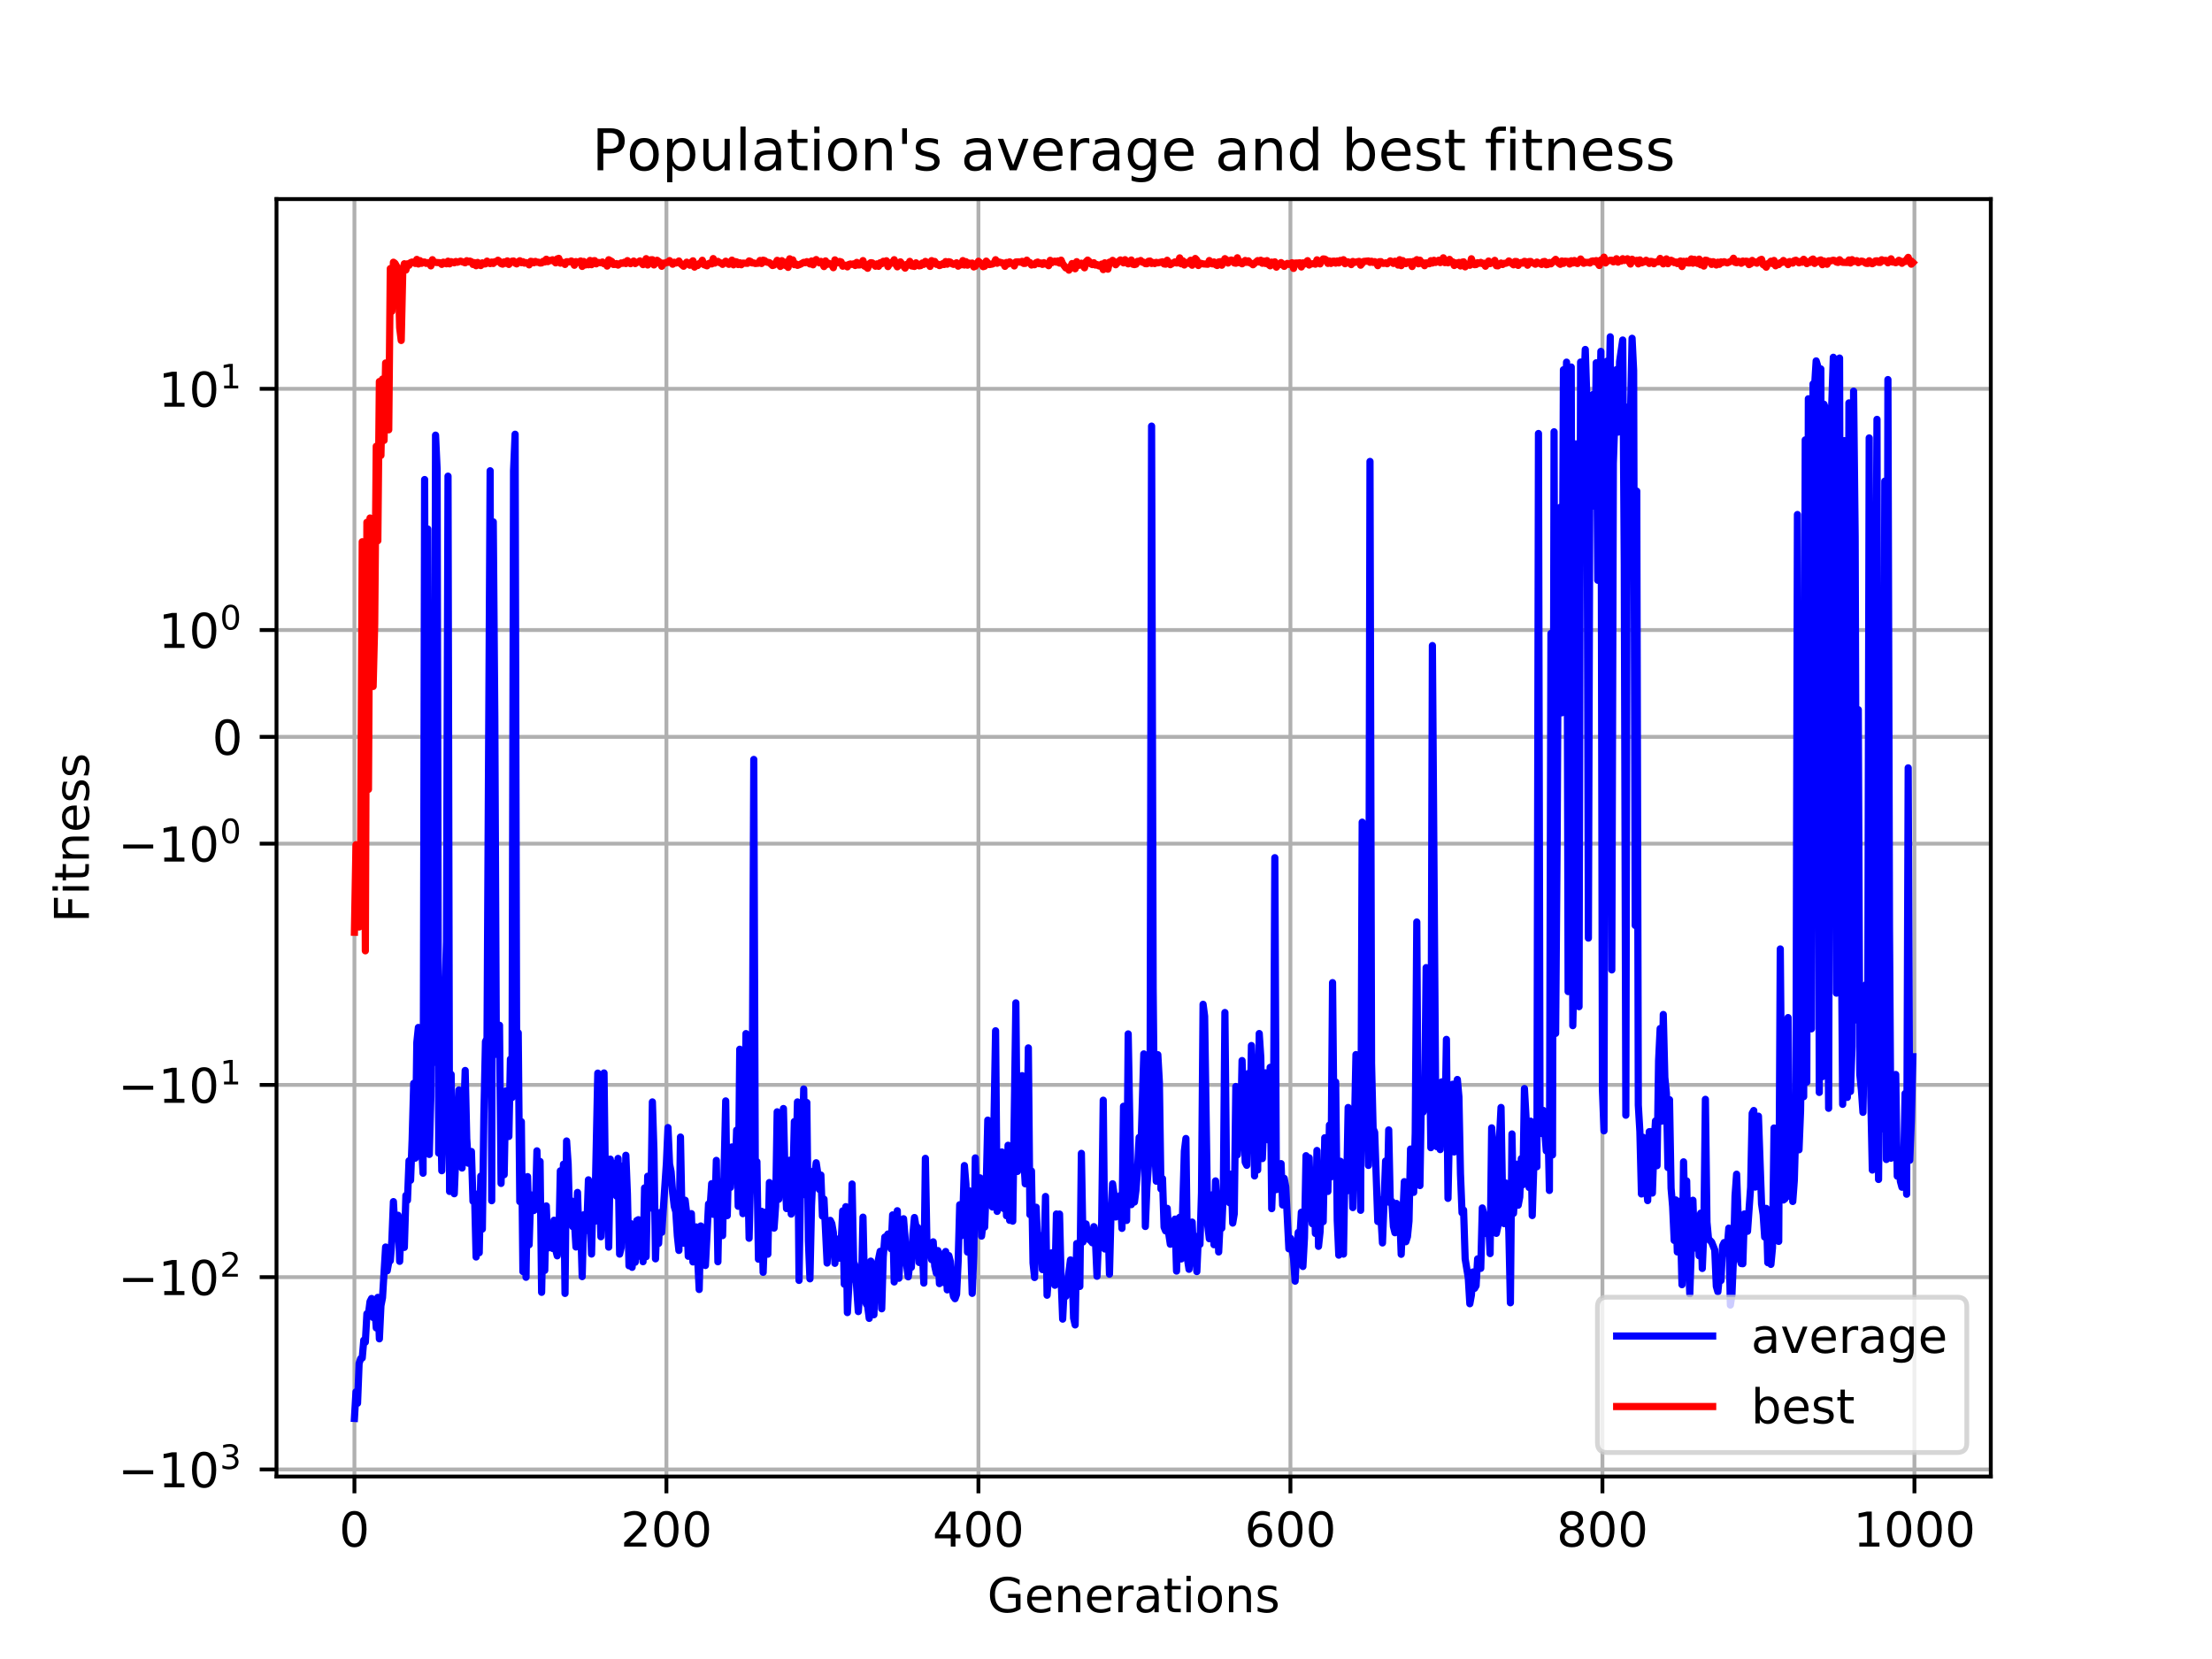 <?xml version="1.0" encoding="utf-8" standalone="no"?>
<!DOCTYPE svg PUBLIC "-//W3C//DTD SVG 1.1//EN"
  "http://www.w3.org/Graphics/SVG/1.1/DTD/svg11.dtd">
<!-- Created with matplotlib (https://matplotlib.org/) -->
<svg height="345.6pt" version="1.1" viewBox="0 0 460.8 345.6" width="460.8pt" xmlns="http://www.w3.org/2000/svg" xmlns:xlink="http://www.w3.org/1999/xlink">
 <defs>
  <style type="text/css">
*{stroke-linecap:butt;stroke-linejoin:round;}
  </style>
 </defs>
 <g id="figure_1">
  <g id="patch_1">
   <path d="M 0 345.6 
L 460.8 345.6 
L 460.8 0 
L 0 0 
z
" style="fill:#ffffff;"/>
  </g>
  <g id="axes_1">
   <g id="patch_2">
    <path d="M 57.6 307.584 
L 414.72 307.584 
L 414.72 41.472 
L 57.6 41.472 
z
" style="fill:#ffffff;"/>
   </g>
   <g id="matplotlib.axis_1">
    <g id="xtick_1">
     <g id="line2d_1">
      <path clip-path="url(#p46cea52a63)" d="M 73.833 307.584 
L 73.833 41.472 
" style="fill:none;stroke:#b0b0b0;stroke-linecap:square;stroke-width:0.8;"/>
     </g>
     <g id="line2d_2">
      <defs>
       <path d="M 0 0 
L 0 3.5 
" id="m4f9dd9c2db" style="stroke:#000000;stroke-width:0.8;"/>
      </defs>
      <g>
       <use style="stroke:#000000;stroke-width:0.8;" x="73.833" xlink:href="#m4f9dd9c2db" y="307.584"/>
      </g>
     </g>
     <g id="text_1">
      <!-- 0 -->
      <defs>
       <path d="M 31.781 66.406 
Q 24.172 66.406 20.328 58.906 
Q 16.5 51.422 16.5 36.375 
Q 16.5 21.391 20.328 13.891 
Q 24.172 6.391 31.781 6.391 
Q 39.453 6.391 43.281 13.891 
Q 47.125 21.391 47.125 36.375 
Q 47.125 51.422 43.281 58.906 
Q 39.453 66.406 31.781 66.406 
z
M 31.781 74.219 
Q 44.047 74.219 50.516 64.516 
Q 56.984 54.828 56.984 36.375 
Q 56.984 17.969 50.516 8.266 
Q 44.047 -1.422 31.781 -1.422 
Q 19.531 -1.422 13.062 8.266 
Q 6.594 17.969 6.594 36.375 
Q 6.594 54.828 13.062 64.516 
Q 19.531 74.219 31.781 74.219 
z
" id="DejaVuSans-48"/>
      </defs>
      <g transform="translate(70.651 322.182)scale(0.1 -0.1)">
       <use xlink:href="#DejaVuSans-48"/>
      </g>
     </g>
    </g>
    <g id="xtick_2">
     <g id="line2d_3">
      <path clip-path="url(#p46cea52a63)" d="M 138.829 307.584 
L 138.829 41.472 
" style="fill:none;stroke:#b0b0b0;stroke-linecap:square;stroke-width:0.8;"/>
     </g>
     <g id="line2d_4">
      <g>
       <use style="stroke:#000000;stroke-width:0.8;" x="138.829" xlink:href="#m4f9dd9c2db" y="307.584"/>
      </g>
     </g>
     <g id="text_2">
      <!-- 200 -->
      <defs>
       <path d="M 19.188 8.297 
L 53.609 8.297 
L 53.609 0 
L 7.328 0 
L 7.328 8.297 
Q 12.938 14.109 22.625 23.891 
Q 32.328 33.688 34.812 36.531 
Q 39.547 41.844 41.422 45.531 
Q 43.312 49.219 43.312 52.781 
Q 43.312 58.594 39.234 62.25 
Q 35.156 65.922 28.609 65.922 
Q 23.969 65.922 18.812 64.312 
Q 13.672 62.703 7.812 59.422 
L 7.812 69.391 
Q 13.766 71.781 18.938 73 
Q 24.125 74.219 28.422 74.219 
Q 39.75 74.219 46.484 68.547 
Q 53.219 62.891 53.219 53.422 
Q 53.219 48.922 51.531 44.891 
Q 49.859 40.875 45.406 35.406 
Q 44.188 33.984 37.641 27.219 
Q 31.109 20.453 19.188 8.297 
z
" id="DejaVuSans-50"/>
      </defs>
      <g transform="translate(129.285 322.182)scale(0.1 -0.1)">
       <use xlink:href="#DejaVuSans-50"/>
       <use x="63.623" xlink:href="#DejaVuSans-48"/>
       <use x="127.246" xlink:href="#DejaVuSans-48"/>
      </g>
     </g>
    </g>
    <g id="xtick_3">
     <g id="line2d_5">
      <path clip-path="url(#p46cea52a63)" d="M 203.825 307.584 
L 203.825 41.472 
" style="fill:none;stroke:#b0b0b0;stroke-linecap:square;stroke-width:0.8;"/>
     </g>
     <g id="line2d_6">
      <g>
       <use style="stroke:#000000;stroke-width:0.8;" x="203.825" xlink:href="#m4f9dd9c2db" y="307.584"/>
      </g>
     </g>
     <g id="text_3">
      <!-- 400 -->
      <defs>
       <path d="M 37.797 64.312 
L 12.891 25.391 
L 37.797 25.391 
z
M 35.203 72.906 
L 47.609 72.906 
L 47.609 25.391 
L 58.016 25.391 
L 58.016 17.188 
L 47.609 17.188 
L 47.609 0 
L 37.797 0 
L 37.797 17.188 
L 4.891 17.188 
L 4.891 26.703 
z
" id="DejaVuSans-52"/>
      </defs>
      <g transform="translate(194.281 322.182)scale(0.1 -0.1)">
       <use xlink:href="#DejaVuSans-52"/>
       <use x="63.623" xlink:href="#DejaVuSans-48"/>
       <use x="127.246" xlink:href="#DejaVuSans-48"/>
      </g>
     </g>
    </g>
    <g id="xtick_4">
     <g id="line2d_7">
      <path clip-path="url(#p46cea52a63)" d="M 268.82 307.584 
L 268.82 41.472 
" style="fill:none;stroke:#b0b0b0;stroke-linecap:square;stroke-width:0.8;"/>
     </g>
     <g id="line2d_8">
      <g>
       <use style="stroke:#000000;stroke-width:0.8;" x="268.82" xlink:href="#m4f9dd9c2db" y="307.584"/>
      </g>
     </g>
     <g id="text_4">
      <!-- 600 -->
      <defs>
       <path d="M 33.016 40.375 
Q 26.375 40.375 22.484 35.828 
Q 18.609 31.297 18.609 23.391 
Q 18.609 15.531 22.484 10.953 
Q 26.375 6.391 33.016 6.391 
Q 39.656 6.391 43.531 10.953 
Q 47.406 15.531 47.406 23.391 
Q 47.406 31.297 43.531 35.828 
Q 39.656 40.375 33.016 40.375 
z
M 52.594 71.297 
L 52.594 62.312 
Q 48.875 64.062 45.094 64.984 
Q 41.312 65.922 37.594 65.922 
Q 27.828 65.922 22.672 59.328 
Q 17.531 52.734 16.797 39.406 
Q 19.672 43.656 24.016 45.922 
Q 28.375 48.188 33.594 48.188 
Q 44.578 48.188 50.953 41.516 
Q 57.328 34.859 57.328 23.391 
Q 57.328 12.156 50.688 5.359 
Q 44.047 -1.422 33.016 -1.422 
Q 20.359 -1.422 13.672 8.266 
Q 6.984 17.969 6.984 36.375 
Q 6.984 53.656 15.188 63.938 
Q 23.391 74.219 37.203 74.219 
Q 40.922 74.219 44.703 73.484 
Q 48.484 72.75 52.594 71.297 
z
" id="DejaVuSans-54"/>
      </defs>
      <g transform="translate(259.277 322.182)scale(0.1 -0.1)">
       <use xlink:href="#DejaVuSans-54"/>
       <use x="63.623" xlink:href="#DejaVuSans-48"/>
       <use x="127.246" xlink:href="#DejaVuSans-48"/>
      </g>
     </g>
    </g>
    <g id="xtick_5">
     <g id="line2d_9">
      <path clip-path="url(#p46cea52a63)" d="M 333.816 307.584 
L 333.816 41.472 
" style="fill:none;stroke:#b0b0b0;stroke-linecap:square;stroke-width:0.8;"/>
     </g>
     <g id="line2d_10">
      <g>
       <use style="stroke:#000000;stroke-width:0.8;" x="333.816" xlink:href="#m4f9dd9c2db" y="307.584"/>
      </g>
     </g>
     <g id="text_5">
      <!-- 800 -->
      <defs>
       <path d="M 31.781 34.625 
Q 24.75 34.625 20.719 30.859 
Q 16.703 27.094 16.703 20.516 
Q 16.703 13.922 20.719 10.156 
Q 24.75 6.391 31.781 6.391 
Q 38.812 6.391 42.859 10.172 
Q 46.922 13.969 46.922 20.516 
Q 46.922 27.094 42.891 30.859 
Q 38.875 34.625 31.781 34.625 
z
M 21.922 38.812 
Q 15.578 40.375 12.031 44.719 
Q 8.5 49.078 8.5 55.328 
Q 8.5 64.062 14.719 69.141 
Q 20.953 74.219 31.781 74.219 
Q 42.672 74.219 48.875 69.141 
Q 55.078 64.062 55.078 55.328 
Q 55.078 49.078 51.531 44.719 
Q 48 40.375 41.703 38.812 
Q 48.828 37.156 52.797 32.312 
Q 56.781 27.484 56.781 20.516 
Q 56.781 9.906 50.312 4.234 
Q 43.844 -1.422 31.781 -1.422 
Q 19.734 -1.422 13.25 4.234 
Q 6.781 9.906 6.781 20.516 
Q 6.781 27.484 10.781 32.312 
Q 14.797 37.156 21.922 38.812 
z
M 18.312 54.391 
Q 18.312 48.734 21.844 45.562 
Q 25.391 42.391 31.781 42.391 
Q 38.141 42.391 41.719 45.562 
Q 45.312 48.734 45.312 54.391 
Q 45.312 60.062 41.719 63.234 
Q 38.141 66.406 31.781 66.406 
Q 25.391 66.406 21.844 63.234 
Q 18.312 60.062 18.312 54.391 
z
" id="DejaVuSans-56"/>
      </defs>
      <g transform="translate(324.273 322.182)scale(0.1 -0.1)">
       <use xlink:href="#DejaVuSans-56"/>
       <use x="63.623" xlink:href="#DejaVuSans-48"/>
       <use x="127.246" xlink:href="#DejaVuSans-48"/>
      </g>
     </g>
    </g>
    <g id="xtick_6">
     <g id="line2d_11">
      <path clip-path="url(#p46cea52a63)" d="M 398.812 307.584 
L 398.812 41.472 
" style="fill:none;stroke:#b0b0b0;stroke-linecap:square;stroke-width:0.8;"/>
     </g>
     <g id="line2d_12">
      <g>
       <use style="stroke:#000000;stroke-width:0.8;" x="398.812" xlink:href="#m4f9dd9c2db" y="307.584"/>
      </g>
     </g>
     <g id="text_6">
      <!-- 1000 -->
      <defs>
       <path d="M 12.406 8.297 
L 28.516 8.297 
L 28.516 63.922 
L 10.984 60.406 
L 10.984 69.391 
L 28.422 72.906 
L 38.281 72.906 
L 38.281 8.297 
L 54.391 8.297 
L 54.391 0 
L 12.406 0 
z
" id="DejaVuSans-49"/>
      </defs>
      <g transform="translate(386.087 322.182)scale(0.1 -0.1)">
       <use xlink:href="#DejaVuSans-49"/>
       <use x="63.623" xlink:href="#DejaVuSans-48"/>
       <use x="127.246" xlink:href="#DejaVuSans-48"/>
       <use x="190.869" xlink:href="#DejaVuSans-48"/>
      </g>
     </g>
    </g>
    <g id="text_7">
     <!-- Generations -->
     <defs>
      <path d="M 59.516 10.406 
L 59.516 29.984 
L 43.406 29.984 
L 43.406 38.094 
L 69.281 38.094 
L 69.281 6.781 
Q 63.578 2.734 56.688 0.656 
Q 49.812 -1.422 42 -1.422 
Q 24.906 -1.422 15.25 8.562 
Q 5.609 18.562 5.609 36.375 
Q 5.609 54.25 15.25 64.234 
Q 24.906 74.219 42 74.219 
Q 49.125 74.219 55.547 72.453 
Q 61.969 70.703 67.391 67.281 
L 67.391 56.781 
Q 61.922 61.422 55.766 63.766 
Q 49.609 66.109 42.828 66.109 
Q 29.438 66.109 22.719 58.641 
Q 16.016 51.172 16.016 36.375 
Q 16.016 21.625 22.719 14.156 
Q 29.438 6.688 42.828 6.688 
Q 48.047 6.688 52.141 7.594 
Q 56.25 8.5 59.516 10.406 
z
" id="DejaVuSans-71"/>
      <path d="M 56.203 29.594 
L 56.203 25.203 
L 14.891 25.203 
Q 15.484 15.922 20.484 11.062 
Q 25.484 6.203 34.422 6.203 
Q 39.594 6.203 44.453 7.469 
Q 49.312 8.734 54.109 11.281 
L 54.109 2.781 
Q 49.266 0.734 44.188 -0.344 
Q 39.109 -1.422 33.891 -1.422 
Q 20.797 -1.422 13.156 6.188 
Q 5.516 13.812 5.516 26.812 
Q 5.516 40.234 12.766 48.109 
Q 20.016 56 32.328 56 
Q 43.359 56 49.781 48.891 
Q 56.203 41.797 56.203 29.594 
z
M 47.219 32.234 
Q 47.125 39.594 43.094 43.984 
Q 39.062 48.391 32.422 48.391 
Q 24.906 48.391 20.391 44.141 
Q 15.875 39.891 15.188 32.172 
z
" id="DejaVuSans-101"/>
      <path d="M 54.891 33.016 
L 54.891 0 
L 45.906 0 
L 45.906 32.719 
Q 45.906 40.484 42.875 44.328 
Q 39.844 48.188 33.797 48.188 
Q 26.516 48.188 22.312 43.547 
Q 18.109 38.922 18.109 30.906 
L 18.109 0 
L 9.078 0 
L 9.078 54.688 
L 18.109 54.688 
L 18.109 46.188 
Q 21.344 51.125 25.703 53.562 
Q 30.078 56 35.797 56 
Q 45.219 56 50.047 50.172 
Q 54.891 44.344 54.891 33.016 
z
" id="DejaVuSans-110"/>
      <path d="M 41.109 46.297 
Q 39.594 47.172 37.812 47.578 
Q 36.031 48 33.891 48 
Q 26.266 48 22.188 43.047 
Q 18.109 38.094 18.109 28.812 
L 18.109 0 
L 9.078 0 
L 9.078 54.688 
L 18.109 54.688 
L 18.109 46.188 
Q 20.953 51.172 25.484 53.578 
Q 30.031 56 36.531 56 
Q 37.453 56 38.578 55.875 
Q 39.703 55.766 41.062 55.516 
z
" id="DejaVuSans-114"/>
      <path d="M 34.281 27.484 
Q 23.391 27.484 19.188 25 
Q 14.984 22.516 14.984 16.5 
Q 14.984 11.719 18.141 8.906 
Q 21.297 6.109 26.703 6.109 
Q 34.188 6.109 38.703 11.406 
Q 43.219 16.703 43.219 25.484 
L 43.219 27.484 
z
M 52.203 31.203 
L 52.203 0 
L 43.219 0 
L 43.219 8.297 
Q 40.141 3.328 35.547 0.953 
Q 30.953 -1.422 24.312 -1.422 
Q 15.922 -1.422 10.953 3.297 
Q 6 8.016 6 15.922 
Q 6 25.141 12.172 29.828 
Q 18.359 34.516 30.609 34.516 
L 43.219 34.516 
L 43.219 35.406 
Q 43.219 41.609 39.141 45 
Q 35.062 48.391 27.688 48.391 
Q 23 48.391 18.547 47.266 
Q 14.109 46.141 10.016 43.891 
L 10.016 52.203 
Q 14.938 54.109 19.578 55.047 
Q 24.219 56 28.609 56 
Q 40.484 56 46.344 49.844 
Q 52.203 43.703 52.203 31.203 
z
" id="DejaVuSans-97"/>
      <path d="M 18.312 70.219 
L 18.312 54.688 
L 36.812 54.688 
L 36.812 47.703 
L 18.312 47.703 
L 18.312 18.016 
Q 18.312 11.328 20.141 9.422 
Q 21.969 7.516 27.594 7.516 
L 36.812 7.516 
L 36.812 0 
L 27.594 0 
Q 17.188 0 13.234 3.875 
Q 9.281 7.766 9.281 18.016 
L 9.281 47.703 
L 2.688 47.703 
L 2.688 54.688 
L 9.281 54.688 
L 9.281 70.219 
z
" id="DejaVuSans-116"/>
      <path d="M 9.422 54.688 
L 18.406 54.688 
L 18.406 0 
L 9.422 0 
z
M 9.422 75.984 
L 18.406 75.984 
L 18.406 64.594 
L 9.422 64.594 
z
" id="DejaVuSans-105"/>
      <path d="M 30.609 48.391 
Q 23.391 48.391 19.188 42.75 
Q 14.984 37.109 14.984 27.297 
Q 14.984 17.484 19.156 11.844 
Q 23.344 6.203 30.609 6.203 
Q 37.797 6.203 41.984 11.859 
Q 46.188 17.531 46.188 27.297 
Q 46.188 37.016 41.984 42.703 
Q 37.797 48.391 30.609 48.391 
z
M 30.609 56 
Q 42.328 56 49.016 48.375 
Q 55.719 40.766 55.719 27.297 
Q 55.719 13.875 49.016 6.219 
Q 42.328 -1.422 30.609 -1.422 
Q 18.844 -1.422 12.172 6.219 
Q 5.516 13.875 5.516 27.297 
Q 5.516 40.766 12.172 48.375 
Q 18.844 56 30.609 56 
z
" id="DejaVuSans-111"/>
      <path d="M 44.281 53.078 
L 44.281 44.578 
Q 40.484 46.531 36.375 47.5 
Q 32.281 48.484 27.875 48.484 
Q 21.188 48.484 17.844 46.438 
Q 14.5 44.391 14.5 40.281 
Q 14.5 37.156 16.891 35.375 
Q 19.281 33.594 26.516 31.984 
L 29.594 31.297 
Q 39.156 29.25 43.188 25.516 
Q 47.219 21.781 47.219 15.094 
Q 47.219 7.469 41.188 3.016 
Q 35.156 -1.422 24.609 -1.422 
Q 20.219 -1.422 15.453 -0.562 
Q 10.688 0.297 5.422 2 
L 5.422 11.281 
Q 10.406 8.688 15.234 7.391 
Q 20.062 6.109 24.812 6.109 
Q 31.156 6.109 34.562 8.281 
Q 37.984 10.453 37.984 14.406 
Q 37.984 18.062 35.516 20.016 
Q 33.062 21.969 24.703 23.781 
L 21.578 24.516 
Q 13.234 26.266 9.516 29.906 
Q 5.812 33.547 5.812 39.891 
Q 5.812 47.609 11.281 51.797 
Q 16.75 56 26.812 56 
Q 31.781 56 36.172 55.266 
Q 40.578 54.547 44.281 53.078 
z
" id="DejaVuSans-115"/>
     </defs>
     <g transform="translate(205.662 335.861)scale(0.1 -0.1)">
      <use xlink:href="#DejaVuSans-71"/>
      <use x="77.49" xlink:href="#DejaVuSans-101"/>
      <use x="139.014" xlink:href="#DejaVuSans-110"/>
      <use x="202.393" xlink:href="#DejaVuSans-101"/>
      <use x="263.916" xlink:href="#DejaVuSans-114"/>
      <use x="305.029" xlink:href="#DejaVuSans-97"/>
      <use x="366.309" xlink:href="#DejaVuSans-116"/>
      <use x="405.518" xlink:href="#DejaVuSans-105"/>
      <use x="433.301" xlink:href="#DejaVuSans-111"/>
      <use x="494.482" xlink:href="#DejaVuSans-110"/>
      <use x="557.861" xlink:href="#DejaVuSans-115"/>
     </g>
    </g>
   </g>
   <g id="matplotlib.axis_2">
    <g id="ytick_1">
     <g id="line2d_13">
      <path clip-path="url(#p46cea52a63)" d="M 57.6 306.111 
L 414.72 306.111 
" style="fill:none;stroke:#b0b0b0;stroke-linecap:square;stroke-width:0.8;"/>
     </g>
     <g id="line2d_14">
      <defs>
       <path d="M 0 0 
L -3.5 0 
" id="m044751bcba" style="stroke:#000000;stroke-width:0.8;"/>
      </defs>
      <g>
       <use style="stroke:#000000;stroke-width:0.8;" x="57.6" xlink:href="#m044751bcba" y="306.111"/>
      </g>
     </g>
     <g id="text_8">
      <!-- $\mathdefault{-10^{3}}$ -->
      <defs>
       <path d="M 10.594 35.5 
L 73.188 35.5 
L 73.188 27.203 
L 10.594 27.203 
z
" id="DejaVuSans-8722"/>
       <path d="M 40.578 39.312 
Q 47.656 37.797 51.625 33 
Q 55.609 28.219 55.609 21.188 
Q 55.609 10.406 48.188 4.484 
Q 40.766 -1.422 27.094 -1.422 
Q 22.516 -1.422 17.656 -0.516 
Q 12.797 0.391 7.625 2.203 
L 7.625 11.719 
Q 11.719 9.328 16.594 8.109 
Q 21.484 6.891 26.812 6.891 
Q 36.078 6.891 40.938 10.547 
Q 45.797 14.203 45.797 21.188 
Q 45.797 27.641 41.281 31.266 
Q 36.766 34.906 28.719 34.906 
L 20.219 34.906 
L 20.219 43.016 
L 29.109 43.016 
Q 36.375 43.016 40.234 45.922 
Q 44.094 48.828 44.094 54.297 
Q 44.094 59.906 40.109 62.906 
Q 36.141 65.922 28.719 65.922 
Q 24.656 65.922 20.016 65.031 
Q 15.375 64.156 9.812 62.312 
L 9.812 71.094 
Q 15.438 72.656 20.344 73.438 
Q 25.25 74.219 29.594 74.219 
Q 40.828 74.219 47.359 69.109 
Q 53.906 64.016 53.906 55.328 
Q 53.906 49.266 50.438 45.094 
Q 46.969 40.922 40.578 39.312 
z
" id="DejaVuSans-51"/>
      </defs>
      <g transform="translate(24.6 309.91)scale(0.1 -0.1)">
       <use transform="translate(0 0.766)" xlink:href="#DejaVuSans-8722"/>
       <use transform="translate(83.789 0.766)" xlink:href="#DejaVuSans-49"/>
       <use transform="translate(147.412 0.766)" xlink:href="#DejaVuSans-48"/>
       <use transform="translate(211.992 39.047)scale(0.7)" xlink:href="#DejaVuSans-51"/>
      </g>
     </g>
    </g>
    <g id="ytick_2">
     <g id="line2d_15">
      <path clip-path="url(#p46cea52a63)" d="M 57.6 266.056 
L 414.72 266.056 
" style="fill:none;stroke:#b0b0b0;stroke-linecap:square;stroke-width:0.8;"/>
     </g>
     <g id="line2d_16">
      <g>
       <use style="stroke:#000000;stroke-width:0.8;" x="57.6" xlink:href="#m044751bcba" y="266.056"/>
      </g>
     </g>
     <g id="text_9">
      <!-- $\mathdefault{-10^{2}}$ -->
      <g transform="translate(24.6 269.856)scale(0.1 -0.1)">
       <use transform="translate(0 0.766)" xlink:href="#DejaVuSans-8722"/>
       <use transform="translate(83.789 0.766)" xlink:href="#DejaVuSans-49"/>
       <use transform="translate(147.412 0.766)" xlink:href="#DejaVuSans-48"/>
       <use transform="translate(211.992 39.047)scale(0.7)" xlink:href="#DejaVuSans-50"/>
      </g>
     </g>
    </g>
    <g id="ytick_3">
     <g id="line2d_17">
      <path clip-path="url(#p46cea52a63)" d="M 57.6 226.002 
L 414.72 226.002 
" style="fill:none;stroke:#b0b0b0;stroke-linecap:square;stroke-width:0.8;"/>
     </g>
     <g id="line2d_18">
      <g>
       <use style="stroke:#000000;stroke-width:0.8;" x="57.6" xlink:href="#m044751bcba" y="226.002"/>
      </g>
     </g>
     <g id="text_10">
      <!-- $\mathdefault{-10^{1}}$ -->
      <g transform="translate(24.6 229.802)scale(0.1 -0.1)">
       <use transform="translate(0 0.684)" xlink:href="#DejaVuSans-8722"/>
       <use transform="translate(83.789 0.684)" xlink:href="#DejaVuSans-49"/>
       <use transform="translate(147.412 0.684)" xlink:href="#DejaVuSans-48"/>
       <use transform="translate(211.992 38.966)scale(0.7)" xlink:href="#DejaVuSans-49"/>
      </g>
     </g>
    </g>
    <g id="ytick_4">
     <g id="line2d_19">
      <path clip-path="url(#p46cea52a63)" d="M 57.6 175.753 
L 414.72 175.753 
" style="fill:none;stroke:#b0b0b0;stroke-linecap:square;stroke-width:0.8;"/>
     </g>
     <g id="line2d_20">
      <g>
       <use style="stroke:#000000;stroke-width:0.8;" x="57.6" xlink:href="#m044751bcba" y="175.753"/>
      </g>
     </g>
     <g id="text_11">
      <!-- $\mathdefault{-10^{0}}$ -->
      <g transform="translate(24.6 179.553)scale(0.1 -0.1)">
       <use transform="translate(0 0.766)" xlink:href="#DejaVuSans-8722"/>
       <use transform="translate(83.789 0.766)" xlink:href="#DejaVuSans-49"/>
       <use transform="translate(147.412 0.766)" xlink:href="#DejaVuSans-48"/>
       <use transform="translate(211.992 39.047)scale(0.7)" xlink:href="#DejaVuSans-48"/>
      </g>
     </g>
    </g>
    <g id="ytick_5">
     <g id="line2d_21">
      <path clip-path="url(#p46cea52a63)" d="M 57.6 153.501 
L 414.72 153.501 
" style="fill:none;stroke:#b0b0b0;stroke-linecap:square;stroke-width:0.8;"/>
     </g>
     <g id="line2d_22">
      <g>
       <use style="stroke:#000000;stroke-width:0.8;" x="57.6" xlink:href="#m044751bcba" y="153.501"/>
      </g>
     </g>
     <g id="text_12">
      <!-- $\mathdefault{0}$ -->
      <g transform="translate(44.2 157.3)scale(0.1 -0.1)">
       <use transform="translate(0 0.781)" xlink:href="#DejaVuSans-48"/>
      </g>
     </g>
    </g>
    <g id="ytick_6">
     <g id="line2d_23">
      <path clip-path="url(#p46cea52a63)" d="M 57.6 131.249 
L 414.72 131.249 
" style="fill:none;stroke:#b0b0b0;stroke-linecap:square;stroke-width:0.8;"/>
     </g>
     <g id="line2d_24">
      <g>
       <use style="stroke:#000000;stroke-width:0.8;" x="57.6" xlink:href="#m044751bcba" y="131.249"/>
      </g>
     </g>
     <g id="text_13">
      <!-- $\mathdefault{10^{0}}$ -->
      <g transform="translate(33 135.048)scale(0.1 -0.1)">
       <use transform="translate(0 0.766)" xlink:href="#DejaVuSans-49"/>
       <use transform="translate(63.623 0.766)" xlink:href="#DejaVuSans-48"/>
       <use transform="translate(128.203 39.047)scale(0.7)" xlink:href="#DejaVuSans-48"/>
      </g>
     </g>
    </g>
    <g id="ytick_7">
     <g id="line2d_25">
      <path clip-path="url(#p46cea52a63)" d="M 57.6 81 
L 414.72 81 
" style="fill:none;stroke:#b0b0b0;stroke-linecap:square;stroke-width:0.8;"/>
     </g>
     <g id="line2d_26">
      <g>
       <use style="stroke:#000000;stroke-width:0.8;" x="57.6" xlink:href="#m044751bcba" y="81"/>
      </g>
     </g>
     <g id="text_14">
      <!-- $\mathdefault{10^{1}}$ -->
      <g transform="translate(33 84.799)scale(0.1 -0.1)">
       <use transform="translate(0 0.684)" xlink:href="#DejaVuSans-49"/>
       <use transform="translate(63.623 0.684)" xlink:href="#DejaVuSans-48"/>
       <use transform="translate(128.203 38.966)scale(0.7)" xlink:href="#DejaVuSans-49"/>
      </g>
     </g>
    </g>
    <g id="text_15">
     <!-- Fitness -->
     <defs>
      <path d="M 9.812 72.906 
L 51.703 72.906 
L 51.703 64.594 
L 19.672 64.594 
L 19.672 43.109 
L 48.578 43.109 
L 48.578 34.812 
L 19.672 34.812 
L 19.672 0 
L 9.812 0 
z
" id="DejaVuSans-70"/>
     </defs>
     <g transform="translate(18.52 192.202)rotate(-90)scale(0.1 -0.1)">
      <use xlink:href="#DejaVuSans-70"/>
      <use x="57.41" xlink:href="#DejaVuSans-105"/>
      <use x="85.193" xlink:href="#DejaVuSans-116"/>
      <use x="124.402" xlink:href="#DejaVuSans-110"/>
      <use x="187.781" xlink:href="#DejaVuSans-101"/>
      <use x="249.305" xlink:href="#DejaVuSans-115"/>
      <use x="301.404" xlink:href="#DejaVuSans-115"/>
     </g>
    </g>
   </g>
   <g id="line2d_27">
    <path clip-path="url(#p46cea52a63)" d="M 73.833 295.488 
L 74.158 289.94 
L 74.483 292.325 
L 74.808 284.012 
L 75.133 283.023 
L 75.458 282.904 
L 75.783 279.182 
L 76.108 279.592 
L 76.433 273.671 
L 76.758 273.742 
L 77.083 271.125 
L 77.408 270.501 
L 77.732 274.459 
L 78.057 271.626 
L 78.382 276.628 
L 78.707 270.268 
L 79.032 278.908 
L 79.357 272.001 
L 79.682 270.351 
L 80.332 259.776 
L 80.657 264.741 
L 80.982 262.965 
L 81.307 262.634 
L 81.632 258.403 
L 81.957 250.321 
L 82.282 256.541 
L 82.607 253.897 
L 82.932 253.163 
L 83.257 262.761 
L 83.582 254.761 
L 83.907 253.891 
L 84.232 259.855 
L 84.557 249.032 
L 84.882 250.048 
L 85.207 241.812 
L 85.532 245.867 
L 85.857 237.376 
L 86.182 225.68 
L 86.507 241.27 
L 86.832 217.168 
L 87.157 214.035 
L 87.807 238.416 
L 88.132 244.406 
L 88.457 99.896 
L 88.782 223.934 
L 89.107 110.194 
L 89.432 240.492 
L 89.757 228.45 
L 90.082 176.43 
L 90.407 221.316 
L 90.732 90.65 
L 91.057 97.735 
L 91.382 240.214 
L 91.707 226.19 
L 92.032 243.883 
L 92.357 233.463 
L 92.682 207.721 
L 93.007 196.179 
L 93.331 99.192 
L 93.656 248.201 
L 93.981 223.821 
L 94.306 246.938 
L 94.631 248.678 
L 94.956 240.56 
L 95.281 235.441 
L 95.606 227.058 
L 95.931 232.188 
L 96.256 243.323 
L 96.906 222.999 
L 97.231 237.181 
L 97.556 242.32 
L 97.881 240.588 
L 98.206 239.88 
L 98.531 250.237 
L 98.856 248.636 
L 99.181 261.853 
L 99.506 249.501 
L 99.831 260.97 
L 100.156 244.997 
L 100.481 256.041 
L 100.806 232.052 
L 101.131 216.974 
L 101.456 216.346 
L 102.106 98.071 
L 102.431 250.132 
L 102.756 108.711 
L 103.081 149.738 
L 103.406 219.64 
L 103.731 218.41 
L 104.056 213.577 
L 104.381 246.53 
L 104.706 230.341 
L 105.031 244.704 
L 105.356 227.268 
L 105.681 228.962 
L 106.006 236.748 
L 106.331 220.634 
L 106.656 228.657 
L 106.981 98.061 
L 107.306 90.458 
L 107.631 221.524 
L 107.956 215.149 
L 108.281 250.316 
L 108.606 233.663 
L 108.931 264.892 
L 109.255 252.969 
L 109.58 266.082 
L 109.905 245.11 
L 110.23 259.307 
L 110.555 248.899 
L 110.88 249.99 
L 111.205 252.175 
L 111.53 251.914 
L 111.855 239.741 
L 112.18 251.535 
L 112.505 241.956 
L 112.83 269.216 
L 113.155 253.11 
L 113.48 264.648 
L 113.805 251.213 
L 114.13 259.991 
L 114.455 259.816 
L 114.78 256.705 
L 115.105 260.072 
L 115.43 254.196 
L 115.755 260.324 
L 116.08 261.611 
L 116.405 258.907 
L 116.73 243.911 
L 117.055 250.951 
L 117.38 242.524 
L 117.705 269.446 
L 118.03 237.687 
L 118.355 242.473 
L 118.68 254.67 
L 119.005 250.15 
L 119.33 255.546 
L 119.655 254.222 
L 119.98 259.771 
L 120.305 248.402 
L 120.63 258.205 
L 120.955 255.016 
L 121.28 265.94 
L 121.605 253.057 
L 121.93 256.416 
L 122.255 255.313 
L 122.58 245.782 
L 123.23 261.241 
L 123.555 247.285 
L 123.88 254.443 
L 124.53 223.553 
L 124.855 247.284 
L 125.179 257.638 
L 125.504 245.215 
L 125.829 223.516 
L 126.154 249.684 
L 126.479 246.839 
L 126.804 259.802 
L 127.129 241.469 
L 127.454 244.062 
L 127.779 242.313 
L 128.104 247.588 
L 128.429 249.171 
L 128.754 241.322 
L 129.079 261.254 
L 129.404 259.876 
L 129.729 242.902 
L 130.054 254.884 
L 130.379 240.664 
L 130.704 248.791 
L 131.029 263.682 
L 131.354 254.867 
L 131.679 264.008 
L 132.004 259.335 
L 132.329 262.946 
L 132.654 254.267 
L 132.979 254.089 
L 133.304 261.702 
L 133.629 257.581 
L 133.954 262.84 
L 134.279 247.46 
L 134.604 261.798 
L 134.929 245.028 
L 135.254 245.025 
L 135.579 251.646 
L 135.904 229.548 
L 136.229 239.767 
L 136.554 262.24 
L 136.879 253.134 
L 137.204 259.026 
L 137.529 252.585 
L 137.854 256.727 
L 138.829 242.235 
L 139.154 234.893 
L 139.479 242.464 
L 139.804 244.088 
L 140.129 248.505 
L 140.454 251.286 
L 140.779 252.411 
L 141.103 257.458 
L 141.428 260.487 
L 141.753 236.868 
L 142.078 253.715 
L 142.403 258.982 
L 142.728 250.032 
L 143.053 252.78 
L 143.378 261.706 
L 143.703 254.128 
L 144.028 252.823 
L 144.353 262.886 
L 144.678 262.413 
L 145.003 255.585 
L 145.653 268.624 
L 145.978 255.389 
L 146.303 261.076 
L 146.628 258.563 
L 146.953 263.625 
L 147.603 250.803 
L 147.928 251.528 
L 148.253 246.582 
L 148.578 252.97 
L 148.903 252.833 
L 149.228 241.728 
L 149.553 262.849 
L 149.878 246.167 
L 150.203 248.065 
L 150.528 257.397 
L 151.178 229.342 
L 151.503 253.232 
L 151.828 240.318 
L 152.153 247.368 
L 152.478 238.924 
L 152.803 240.149 
L 153.128 245.543 
L 153.453 235.421 
L 153.778 251.287 
L 154.103 218.577 
L 154.428 240.004 
L 154.753 252.827 
L 155.078 240.039 
L 155.403 215.315 
L 155.728 241.808 
L 156.053 257.951 
L 156.703 230.785 
L 157.027 158.208 
L 157.352 247.153 
L 157.677 242.001 
L 158.002 262.319 
L 158.327 259.147 
L 158.652 252.331 
L 158.977 265.057 
L 159.302 256.201 
L 159.627 252.472 
L 159.952 261.276 
L 160.277 246.344 
L 160.602 246.97 
L 160.927 252.655 
L 161.252 255.836 
L 161.577 251.236 
L 161.902 231.609 
L 162.227 249.835 
L 162.552 242.732 
L 162.877 244.354 
L 163.202 230.928 
L 163.527 244.54 
L 163.852 251.772 
L 164.177 250.35 
L 164.502 241.701 
L 164.827 252.917 
L 165.152 246.847 
L 165.477 233.642 
L 165.802 243.451 
L 166.127 229.548 
L 166.452 266.732 
L 166.777 246.372 
L 167.102 240.015 
L 167.427 226.854 
L 167.752 248.895 
L 168.077 229.672 
L 168.402 258.472 
L 168.727 266.403 
L 169.052 251.143 
L 169.377 243.995 
L 169.702 245.108 
L 170.027 242.228 
L 170.352 244.414 
L 170.677 247.776 
L 171.002 244.78 
L 171.327 253.33 
L 171.652 249.798 
L 172.302 263.117 
L 172.627 256.472 
L 172.951 254.222 
L 173.276 254.883 
L 173.601 256.742 
L 173.926 263.176 
L 174.251 258.092 
L 174.576 258.987 
L 174.901 262.109 
L 175.226 258.903 
L 175.551 252.248 
L 175.876 267.525 
L 176.201 251.368 
L 176.526 273.437 
L 176.851 267.28 
L 177.176 265.301 
L 177.501 246.656 
L 177.826 262.859 
L 178.151 263.751 
L 178.801 273.225 
L 179.126 268.704 
L 179.451 268.299 
L 179.776 253.554 
L 180.101 268.226 
L 180.426 271.55 
L 180.751 272.104 
L 181.076 274.643 
L 181.401 262.714 
L 181.726 266.006 
L 182.051 273.886 
L 182.376 265.123 
L 183.026 262.252 
L 183.351 260.671 
L 183.676 272.645 
L 184.001 261.775 
L 184.326 257.701 
L 184.651 257.619 
L 184.976 257.067 
L 185.301 259.262 
L 185.626 260.152 
L 185.951 253.083 
L 186.276 267.056 
L 186.926 252.216 
L 187.251 266.288 
L 187.576 259.643 
L 187.901 258.53 
L 188.226 253.889 
L 188.55 257.889 
L 188.875 263.583 
L 189.2 265.987 
L 189.525 263.358 
L 189.85 264.003 
L 190.175 257.133 
L 190.5 253.629 
L 190.825 255.607 
L 191.15 255.669 
L 191.475 263.002 
L 191.8 258.379 
L 192.125 260.392 
L 192.45 267.296 
L 192.775 241.304 
L 193.1 259.246 
L 193.425 258.922 
L 193.75 260.359 
L 194.075 262.41 
L 194.4 258.697 
L 194.725 263.751 
L 195.05 265.218 
L 195.375 260.518 
L 195.7 267.404 
L 196.025 265.185 
L 196.35 261.238 
L 196.675 267.193 
L 197 260.71 
L 197.325 268.705 
L 197.65 261.549 
L 197.975 262.783 
L 198.3 268.176 
L 198.625 270.074 
L 198.95 270.542 
L 199.275 269.621 
L 199.6 262.816 
L 199.925 250.968 
L 200.25 257.444 
L 200.575 253.281 
L 200.9 242.811 
L 201.225 246.711 
L 201.55 260.833 
L 201.875 248.053 
L 202.525 269.429 
L 202.85 261.488 
L 203.175 241.212 
L 203.5 253.666 
L 204.15 245.366 
L 204.474 257.506 
L 204.799 254.723 
L 205.124 255.618 
L 205.449 246.957 
L 205.774 233.344 
L 206.099 248.74 
L 206.424 248.379 
L 206.749 251.45 
L 207.399 214.732 
L 207.724 252.356 
L 208.049 244.925 
L 208.374 251.032 
L 208.699 239.967 
L 209.024 251.744 
L 209.349 240.469 
L 209.674 253.273 
L 209.999 238.582 
L 210.324 254.221 
L 210.649 250.737 
L 210.974 254.389 
L 211.624 208.917 
L 211.949 244.032 
L 212.274 226.949 
L 212.599 242.831 
L 212.924 224.075 
L 213.249 241.214 
L 213.574 246.611 
L 213.899 240.95 
L 214.224 218.294 
L 214.549 253.028 
L 214.874 243.935 
L 215.199 263.098 
L 215.524 266.129 
L 215.849 251.494 
L 216.174 259.203 
L 216.499 260.061 
L 216.824 257.413 
L 217.149 264.477 
L 217.474 262.45 
L 217.799 249.249 
L 218.124 269.818 
L 218.449 265.439 
L 218.774 264.743 
L 219.099 260.988 
L 219.424 265.366 
L 219.749 267.744 
L 220.074 252.895 
L 220.398 256.413 
L 220.723 252.914 
L 221.048 266.375 
L 221.373 274.795 
L 221.698 268.176 
L 222.023 270.058 
L 222.998 262.463 
L 223.323 264.836 
L 223.648 274.57 
L 223.973 276.005 
L 224.298 259.051 
L 224.623 264.959 
L 224.948 267.989 
L 225.273 240.266 
L 225.598 258.735 
L 225.923 255.572 
L 226.248 254.976 
L 226.573 257.537 
L 226.898 258.241 
L 227.223 258.472 
L 227.548 258.894 
L 227.873 255.532 
L 228.198 258.304 
L 228.523 265.869 
L 228.848 257.922 
L 229.173 258.372 
L 229.498 254.782 
L 229.823 229.193 
L 230.148 260.189 
L 230.473 257.698 
L 230.798 253.143 
L 231.123 265.434 
L 231.448 252.485 
L 231.773 246.603 
L 232.098 248.979 
L 232.423 253.521 
L 232.748 251.478 
L 233.073 252.111 
L 233.398 249.014 
L 233.723 255.895 
L 234.048 230.452 
L 234.373 248.143 
L 234.698 254.24 
L 235.023 215.382 
L 235.673 250.947 
L 235.998 243.235 
L 236.322 250.412 
L 236.647 247.907 
L 236.972 243.626 
L 237.297 236.949 
L 237.622 241.097 
L 238.272 219.543 
L 238.597 255.501 
L 238.922 247.337 
L 239.247 242.635 
L 239.572 231.515 
L 239.897 88.766 
L 240.222 205.984 
L 240.547 238.803 
L 240.872 246.065 
L 241.197 219.711 
L 241.522 225.518 
L 241.847 247.683 
L 242.172 245.525 
L 242.497 255.639 
L 242.822 256.422 
L 243.147 251.714 
L 243.472 257.02 
L 243.797 259.193 
L 244.122 258.869 
L 244.447 259.049 
L 244.772 253.967 
L 245.097 264.79 
L 245.422 253.932 
L 245.747 253.582 
L 246.072 262.263 
L 246.722 239.815 
L 247.047 237.168 
L 247.372 262.28 
L 247.697 264.421 
L 248.347 254.584 
L 248.672 262.176 
L 248.997 260.16 
L 249.322 264.893 
L 249.647 257.463 
L 249.972 259.223 
L 250.297 248.451 
L 250.622 209.211 
L 250.947 211.693 
L 251.597 255.324 
L 251.922 258.056 
L 252.246 257.923 
L 252.571 248.893 
L 252.896 259.296 
L 253.221 246.002 
L 253.546 251.516 
L 253.871 260.809 
L 254.196 254.114 
L 254.521 255.859 
L 254.846 248.136 
L 255.171 210.925 
L 255.496 243.96 
L 256.146 250.568 
L 256.471 244.589 
L 256.796 254.79 
L 257.121 252.84 
L 257.446 226.335 
L 257.771 240.574 
L 258.096 233.949 
L 258.421 236.6 
L 258.746 220.933 
L 259.396 242.114 
L 259.721 242.756 
L 260.046 223.629 
L 260.371 236.224 
L 260.696 217.802 
L 261.021 226.051 
L 261.346 244.97 
L 261.671 232.028 
L 261.996 243.735 
L 262.321 215.302 
L 262.646 220.261 
L 262.971 241.356 
L 263.621 223.487 
L 263.946 236.832 
L 264.271 237.49 
L 264.596 222.348 
L 264.921 251.787 
L 265.246 242.737 
L 265.571 178.67 
L 265.896 247.824 
L 266.221 246.391 
L 266.546 246.928 
L 266.871 242.406 
L 267.196 251.023 
L 267.521 245.469 
L 267.846 247.262 
L 268.495 260.151 
L 268.82 257.952 
L 269.47 262.195 
L 269.795 266.888 
L 270.12 260.449 
L 270.445 256.727 
L 270.77 258.238 
L 271.095 252.526 
L 271.42 263.834 
L 271.745 257.824 
L 272.07 240.75 
L 272.395 244.958 
L 272.72 241.181 
L 273.045 251.904 
L 273.37 254.922 
L 273.695 246.776 
L 274.02 256.96 
L 274.345 239.666 
L 274.67 259.639 
L 274.995 256.585 
L 275.32 247.621 
L 275.645 254.492 
L 275.97 237.014 
L 276.295 244.632 
L 276.62 248.2 
L 276.945 234.367 
L 277.27 245.163 
L 277.595 204.698 
L 277.92 237.516 
L 278.245 225.405 
L 278.57 254.186 
L 278.895 261.473 
L 279.22 241.914 
L 279.545 253.871 
L 279.87 261.253 
L 280.195 242.205 
L 280.52 248.136 
L 280.845 230.71 
L 281.17 240.497 
L 281.495 239.218 
L 281.82 251.567 
L 282.47 219.686 
L 282.795 239.693 
L 283.12 224.324 
L 283.445 252.13 
L 283.769 171.27 
L 284.094 190.671 
L 284.419 173.322 
L 284.744 229.588 
L 285.069 242.781 
L 285.394 96.125 
L 285.719 221.491 
L 286.044 235.122 
L 286.369 235.865 
L 287.019 254.462 
L 287.344 249.909 
L 287.669 253.425 
L 287.994 258.93 
L 288.644 241.858 
L 288.969 250.402 
L 289.294 235.385 
L 289.619 250.545 
L 289.944 250.266 
L 290.269 255.488 
L 290.594 256.8 
L 290.919 250.7 
L 291.244 251.864 
L 291.569 252.402 
L 291.894 261.295 
L 292.544 246.157 
L 292.869 258.674 
L 293.194 257.637 
L 293.519 254.353 
L 293.844 239.369 
L 294.169 240.842 
L 294.494 248.391 
L 294.819 235.976 
L 295.144 192.069 
L 295.469 246.222 
L 295.794 246.978 
L 296.119 227.174 
L 296.444 231.682 
L 296.769 230.696 
L 297.094 201.573 
L 297.419 226.537 
L 297.744 214.202 
L 298.069 239.083 
L 298.394 134.482 
L 299.044 224.633 
L 299.369 238.902 
L 299.693 238.263 
L 300.018 239.481 
L 300.343 225.372 
L 300.668 238.199 
L 300.993 234.779 
L 301.318 216.521 
L 301.643 249.641 
L 301.968 234.004 
L 302.293 235.751 
L 302.618 225.868 
L 302.943 239.978 
L 303.268 226.467 
L 303.593 224.873 
L 303.918 228.513 
L 304.243 244.518 
L 304.568 252.641 
L 304.893 252.08 
L 305.218 262.245 
L 305.868 266.182 
L 306.193 271.593 
L 306.518 269.803 
L 306.843 264.97 
L 307.168 268.398 
L 307.493 267.839 
L 307.818 262.245 
L 308.143 262.385 
L 308.468 264.228 
L 308.793 251.638 
L 309.118 252.96 
L 309.443 256.945 
L 310.093 254.453 
L 310.418 261.15 
L 310.743 234.952 
L 311.068 239.687 
L 311.718 256.93 
L 312.043 255.424 
L 312.368 237.055 
L 312.693 230.703 
L 313.018 249.877 
L 313.343 254.911 
L 313.668 246.433 
L 313.993 250.219 
L 314.318 256.583 
L 314.643 271.396 
L 314.968 236.222 
L 315.293 252.758 
L 315.942 242.53 
L 316.267 251.071 
L 316.592 249.377 
L 316.917 241.357 
L 317.242 246.802 
L 317.567 226.764 
L 317.892 232.603 
L 318.217 243.534 
L 318.542 247.376 
L 318.867 233.561 
L 319.192 253.217 
L 319.517 242.916 
L 319.842 236.539 
L 320.167 243.054 
L 320.492 90.305 
L 320.817 235.086 
L 321.142 236.128 
L 321.467 231.31 
L 322.117 239.75 
L 322.442 233.377 
L 322.767 247.99 
L 323.092 131.952 
L 323.417 240.596 
L 323.742 89.948 
L 324.067 215.276 
L 324.392 173.636 
L 324.717 108.635 
L 325.042 105.668 
L 325.367 148.486 
L 325.692 77.02 
L 326.017 95.941 
L 326.342 75.439 
L 326.667 206.561 
L 326.992 193.742 
L 327.317 76.454 
L 327.642 213.666 
L 327.967 198.904 
L 328.292 92.471 
L 328.617 104.543 
L 328.942 209.711 
L 329.267 75.423 
L 329.592 75.902 
L 329.917 81.555 
L 330.242 72.799 
L 330.567 82.894 
L 330.892 195.425 
L 331.217 91.095 
L 331.866 82.162 
L 332.191 105.465 
L 332.516 75.581 
L 332.841 120.883 
L 333.166 91.452 
L 333.491 73.199 
L 333.816 227.04 
L 334.141 235.573 
L 334.466 82.726 
L 334.791 75.232 
L 335.116 86.055 
L 335.441 70.165 
L 335.766 202.05 
L 336.091 96.546 
L 336.741 76.994 
L 337.066 90.016 
L 337.391 75.323 
L 338.041 70.831 
L 338.366 117.452 
L 338.691 232.324 
L 339.016 84.808 
L 339.341 95.159 
L 339.666 86.323 
L 339.991 70.472 
L 340.316 77.187 
L 340.641 192.785 
L 340.966 102.308 
L 341.291 230.216 
L 341.616 235.729 
L 341.941 248.728 
L 342.266 236.908 
L 342.591 247.08 
L 342.916 246.722 
L 343.241 250.11 
L 343.566 235.75 
L 343.891 235.748 
L 344.216 248.542 
L 344.541 239.204 
L 344.866 233.512 
L 345.191 242.833 
L 345.516 220.951 
L 345.841 214.257 
L 346.166 233.56 
L 346.491 211.332 
L 346.816 224.449 
L 347.141 227.751 
L 347.465 243.226 
L 347.79 229.086 
L 348.115 247.516 
L 348.44 251.323 
L 348.765 258.4 
L 349.09 249.968 
L 349.415 260.807 
L 349.74 250.263 
L 350.065 255.232 
L 350.39 267.628 
L 350.715 242.032 
L 351.04 255.164 
L 351.365 246.008 
L 351.69 261.527 
L 352.015 269.547 
L 352.665 250.033 
L 352.99 259.996 
L 353.64 253.351 
L 353.965 261.606 
L 354.29 252.722 
L 354.615 264.242 
L 354.94 256.423 
L 355.265 229.009 
L 355.59 254.592 
L 355.915 258.087 
L 356.565 258.757 
L 357.215 260.385 
L 357.54 267.97 
L 357.865 269.097 
L 358.19 265.642 
L 358.515 266.757 
L 358.84 259.538 
L 359.165 258.849 
L 359.49 261.046 
L 359.815 260.072 
L 360.14 255.839 
L 360.465 271.867 
L 360.79 269.785 
L 361.115 261.986 
L 361.44 249.144 
L 361.765 244.607 
L 362.415 262.215 
L 362.74 263.228 
L 363.065 263.258 
L 363.389 252.886 
L 363.714 256.256 
L 364.039 256.503 
L 364.689 247.3 
L 365.014 231.913 
L 365.339 231.342 
L 365.664 247.286 
L 366.314 232.516 
L 366.964 250.824 
L 367.289 253.011 
L 367.614 257.709 
L 367.939 251.731 
L 368.264 263.041 
L 368.589 260.838 
L 368.914 263.395 
L 369.239 259.966 
L 369.564 234.985 
L 369.889 235.728 
L 370.214 251.186 
L 370.539 258.608 
L 370.864 197.684 
L 371.189 234.589 
L 371.514 249.981 
L 371.839 249.736 
L 372.164 233.89 
L 372.489 211.981 
L 372.814 249.198 
L 373.139 239.102 
L 373.464 250.29 
L 373.789 245.886 
L 374.114 234.158 
L 374.439 107.187 
L 374.764 239.524 
L 375.089 231.467 
L 375.414 208.444 
L 375.739 228.462 
L 376.064 91.638 
L 376.389 225.421 
L 376.714 83.065 
L 377.364 214.326 
L 377.689 79.972 
L 378.014 80.415 
L 378.339 75.183 
L 378.664 76.246 
L 378.989 227.574 
L 379.313 76.855 
L 379.638 224.292 
L 379.963 84.208 
L 380.288 85.093 
L 380.613 186.015 
L 380.938 230.879 
L 381.263 94.287 
L 381.913 74.427 
L 382.238 78.373 
L 382.563 206.891 
L 382.888 105.752 
L 383.213 74.59 
L 383.538 187.856 
L 383.863 230.058 
L 384.188 91.79 
L 384.513 122.082 
L 384.838 228.605 
L 385.163 83.931 
L 385.488 227.378 
L 385.813 218.054 
L 386.138 81.492 
L 386.463 111.875 
L 386.788 212.487 
L 387.113 147.834 
L 387.438 223.866 
L 387.763 227.059 
L 388.088 231.722 
L 388.413 215.44 
L 388.738 205.105 
L 389.063 221.336 
L 389.388 91.228 
L 389.713 228.475 
L 390.038 243.743 
L 390.363 209.046 
L 391.013 87.36 
L 391.338 245.705 
L 391.663 207.113 
L 391.988 228.78 
L 392.313 235.168 
L 392.638 100.227 
L 392.963 241.547 
L 393.288 79.069 
L 393.613 193.075 
L 393.938 241.283 
L 394.263 233.021 
L 394.588 230.756 
L 394.912 223.834 
L 395.237 245.022 
L 395.562 240.59 
L 395.887 246.098 
L 396.212 247.323 
L 396.537 244.55 
L 396.862 227.796 
L 397.187 248.779 
L 397.512 159.957 
L 397.837 241.708 
L 398.162 233.527 
L 398.487 220.136 
L 398.487 220.136 
" style="fill:none;stroke:#0000ff;stroke-linecap:square;stroke-width:1.5;"/>
   </g>
   <g id="line2d_28">
    <path clip-path="url(#p46cea52a63)" d="M 73.833 194.204 
L 74.158 175.976 
L 74.483 177.895 
L 74.808 193.112 
L 75.133 177.162 
L 75.458 112.852 
L 75.783 117.866 
L 76.108 198.069 
L 76.433 108.795 
L 76.758 164.441 
L 77.083 107.916 
L 77.408 136.968 
L 77.732 143.001 
L 78.057 129.92 
L 78.382 92.962 
L 78.707 112.646 
L 79.032 79.48 
L 79.357 94.877 
L 79.682 78.961 
L 80.007 91.742 
L 80.332 75.613 
L 80.657 86.874 
L 80.982 89.54 
L 81.307 55.949 
L 81.632 64.858 
L 81.957 54.624 
L 82.282 54.856 
L 82.932 56.023 
L 83.257 68.261 
L 83.582 70.927 
L 83.907 56.351 
L 84.232 54.945 
L 84.557 56.245 
L 84.882 54.961 
L 85.207 55.268 
L 85.532 54.706 
L 85.857 54.587 
L 86.182 54.675 
L 86.507 54.884 
L 86.832 54.041 
L 87.157 54.995 
L 87.482 54.293 
L 87.807 54.862 
L 88.132 54.584 
L 88.457 54.587 
L 88.782 54.869 
L 89.107 54.71 
L 89.432 54.735 
L 89.757 55.387 
L 90.082 54.099 
L 90.407 54.646 
L 91.707 54.733 
L 92.032 55.078 
L 92.357 54.613 
L 92.682 54.862 
L 93.007 54.955 
L 93.331 54.41 
L 93.656 54.969 
L 93.981 54.51 
L 94.631 54.749 
L 94.956 54.472 
L 95.281 54.637 
L 95.931 54.396 
L 96.906 54.745 
L 97.231 54.308 
L 97.556 54.557 
L 97.881 54.392 
L 98.206 54.529 
L 98.531 55.096 
L 98.856 54.721 
L 99.181 55.358 
L 99.506 54.671 
L 99.831 55.197 
L 100.156 55.32 
L 100.481 54.756 
L 100.806 54.987 
L 101.131 54.972 
L 101.456 54.4 
L 102.106 54.911 
L 102.431 54.591 
L 102.756 54.887 
L 103.081 54.516 
L 103.406 54.509 
L 103.731 54.207 
L 104.056 54.444 
L 104.381 54.908 
L 104.706 55.029 
L 105.031 54.557 
L 105.356 54.862 
L 105.681 54.348 
L 106.006 55.087 
L 106.331 54.646 
L 106.656 54.418 
L 106.981 54.374 
L 107.306 54.81 
L 107.631 54.974 
L 107.956 54.548 
L 108.281 54.317 
L 108.606 54.719 
L 108.931 54.515 
L 109.255 54.816 
L 109.58 54.701 
L 109.905 54.834 
L 110.23 55.177 
L 110.555 54.431 
L 110.88 54.495 
L 111.205 54.744 
L 111.53 54.457 
L 111.855 54.64 
L 112.18 54.62 
L 112.505 54.794 
L 112.83 54.771 
L 113.155 54.431 
L 113.48 54.575 
L 113.805 54.003 
L 114.13 54.507 
L 114.455 54.242 
L 114.78 54.29 
L 115.105 54.108 
L 115.755 54.761 
L 116.08 53.936 
L 116.405 53.822 
L 116.73 54.817 
L 117.055 54.613 
L 117.38 54.757 
L 117.705 55.091 
L 118.03 54.518 
L 118.68 54.557 
L 119.005 54.369 
L 119.33 54.517 
L 119.655 55.257 
L 119.98 54.493 
L 120.305 54.681 
L 120.955 54.367 
L 121.28 55.5 
L 121.605 54.469 
L 121.93 55.202 
L 122.255 54.844 
L 122.58 55.158 
L 122.905 54.257 
L 123.23 55.142 
L 123.555 54.351 
L 123.88 54.292 
L 124.205 54.964 
L 124.53 54.671 
L 125.179 54.736 
L 125.504 54.582 
L 125.829 54.949 
L 126.154 54.849 
L 126.479 55.426 
L 126.804 54.111 
L 127.454 54.482 
L 127.779 55.095 
L 128.104 55.089 
L 128.429 54.907 
L 128.754 55.223 
L 129.404 54.777 
L 129.729 54.853 
L 130.054 54.625 
L 130.379 54.91 
L 130.704 54.29 
L 131.354 54.929 
L 132.004 54.385 
L 132.329 54.909 
L 132.654 54.671 
L 132.979 54.574 
L 133.304 54.348 
L 133.954 55.129 
L 134.279 54.702 
L 134.604 53.883 
L 134.929 55.203 
L 135.579 54.12 
L 135.904 54.105 
L 136.229 55.192 
L 136.554 54.848 
L 136.879 54.219 
L 137.529 54.695 
L 137.854 55.467 
L 138.179 54.809 
L 138.504 54.855 
L 138.829 54.662 
L 139.154 54.669 
L 139.479 54.286 
L 140.129 55.045 
L 140.454 54.63 
L 140.779 54.795 
L 141.103 54.705 
L 141.428 54.372 
L 141.753 54.91 
L 142.403 55.462 
L 143.053 54.617 
L 143.703 55.251 
L 144.028 54.631 
L 144.353 54.33 
L 144.678 55.641 
L 145.003 55.053 
L 145.328 55.32 
L 145.653 54.91 
L 145.978 54.817 
L 146.303 54.221 
L 146.628 55.123 
L 147.278 55.374 
L 147.603 54.928 
L 147.928 54.792 
L 148.253 54.985 
L 148.578 53.868 
L 148.903 54.813 
L 149.228 54.556 
L 149.553 54.447 
L 149.878 54.708 
L 150.203 54.791 
L 150.528 55.078 
L 151.178 54.416 
L 151.503 54.853 
L 151.828 55.069 
L 152.478 54.194 
L 152.803 55.171 
L 153.128 54.496 
L 153.453 54.559 
L 153.778 55.112 
L 154.103 54.731 
L 154.428 55.151 
L 154.753 54.808 
L 155.728 54.854 
L 156.053 54.358 
L 156.378 54.483 
L 156.703 54.777 
L 157.027 54.774 
L 157.352 54.894 
L 158.002 54.823 
L 158.327 54.263 
L 158.652 54.89 
L 158.977 54.201 
L 159.302 54.292 
L 159.627 54.581 
L 160.277 54.711 
L 160.927 55.316 
L 161.252 55.214 
L 161.577 54.815 
L 161.902 54.23 
L 162.227 54.458 
L 162.552 55.504 
L 162.877 54.301 
L 163.202 54.67 
L 163.527 55.274 
L 163.852 54.582 
L 164.177 55.702 
L 164.502 53.911 
L 164.827 54.468 
L 165.152 54.142 
L 165.477 55.141 
L 165.802 54.985 
L 166.127 55.28 
L 166.777 55.026 
L 167.427 54.655 
L 167.752 54.727 
L 168.077 54.507 
L 168.727 54.987 
L 169.052 54.374 
L 169.377 55.167 
L 169.702 54.345 
L 170.027 54.071 
L 170.352 54.552 
L 170.677 54.764 
L 171.002 54.446 
L 171.327 54.854 
L 171.652 55.532 
L 171.977 54.349 
L 172.302 55.086 
L 172.627 54.838 
L 173.276 55.197 
L 173.601 55.763 
L 173.926 54.139 
L 174.251 54.785 
L 174.576 54.739 
L 174.901 54.469 
L 175.226 54.567 
L 175.551 55.455 
L 176.201 55.242 
L 176.526 55.593 
L 176.851 55.08 
L 177.176 54.991 
L 177.501 55.083 
L 177.826 54.962 
L 178.151 55.307 
L 178.476 54.661 
L 178.801 55.201 
L 179.126 55.189 
L 179.451 54.917 
L 179.776 54.287 
L 180.101 55.443 
L 180.426 55.566 
L 180.751 55.888 
L 181.076 54.975 
L 181.401 54.723 
L 181.726 54.777 
L 182.376 55.455 
L 182.701 54.967 
L 183.026 55.48 
L 183.351 54.737 
L 183.676 54.946 
L 184.001 54.435 
L 184.326 54.66 
L 184.651 54.32 
L 184.976 55.534 
L 185.301 54.986 
L 185.626 54.688 
L 185.951 54.794 
L 186.276 54.101 
L 186.601 55.021 
L 186.926 55.584 
L 187.251 55.222 
L 187.576 54.553 
L 188.55 55.853 
L 188.875 55.081 
L 189.2 55.161 
L 189.525 54.45 
L 189.85 55.381 
L 190.5 55.505 
L 190.825 54.753 
L 191.475 55.38 
L 191.8 55.331 
L 192.125 54.797 
L 192.45 55.078 
L 192.775 54.458 
L 193.425 54.885 
L 193.75 55.5 
L 194.075 54.294 
L 194.4 54.493 
L 194.725 54.467 
L 195.05 55.061 
L 195.375 55.029 
L 195.7 55.329 
L 196.025 55.208 
L 196.35 54.938 
L 196.675 55.102 
L 197 54.49 
L 197.325 55.037 
L 197.65 54.518 
L 197.975 54.606 
L 198.3 54.941 
L 198.625 55.073 
L 199.275 54.745 
L 199.6 55.449 
L 199.925 55.148 
L 200.25 55.169 
L 200.575 54.286 
L 200.9 55.209 
L 201.225 54.51 
L 201.55 55.242 
L 201.875 54.798 
L 202.2 54.921 
L 202.525 54.802 
L 202.85 55.601 
L 203.175 55.463 
L 203.825 54.423 
L 204.474 54.988 
L 204.799 55.553 
L 205.124 55.458 
L 205.449 54.395 
L 206.099 55.116 
L 206.749 55.002 
L 207.074 54.806 
L 207.399 54.105 
L 207.724 54.841 
L 208.049 54.571 
L 209.024 54.827 
L 209.349 55.481 
L 209.674 54.679 
L 209.999 55.012 
L 210.324 54.556 
L 210.649 54.809 
L 210.974 54.867 
L 211.299 55.401 
L 211.624 54.571 
L 212.274 54.552 
L 212.599 54.629 
L 212.924 54.442 
L 213.249 54.878 
L 213.574 54.867 
L 213.899 54.195 
L 214.224 54.629 
L 214.549 54.693 
L 214.874 55.209 
L 215.199 55.093 
L 215.524 55.147 
L 215.849 54.717 
L 216.174 54.592 
L 216.499 54.933 
L 216.824 54.781 
L 217.149 55.083 
L 217.474 54.721 
L 217.799 55.006 
L 218.124 54.944 
L 218.449 55.353 
L 218.774 54.232 
L 219.099 54.744 
L 219.424 54.485 
L 219.749 54.402 
L 220.074 54.607 
L 220.398 54.358 
L 220.723 54.811 
L 221.048 54.196 
L 221.373 54.948 
L 222.023 55.813 
L 222.348 55.729 
L 222.673 56.279 
L 222.998 55.717 
L 223.323 54.902 
L 223.648 55.581 
L 223.973 55.993 
L 224.298 54.512 
L 224.623 55.301 
L 224.948 55.195 
L 225.273 54.829 
L 225.923 55.79 
L 226.248 54.522 
L 226.573 54.181 
L 226.898 54.473 
L 227.223 54.964 
L 227.548 55.122 
L 227.873 54.734 
L 228.198 55.218 
L 228.523 55.111 
L 228.848 55.365 
L 229.173 55.456 
L 229.498 55.015 
L 229.823 56.163 
L 230.148 54.751 
L 230.798 56.071 
L 231.123 54.604 
L 231.448 54.824 
L 231.773 54.239 
L 232.098 54.503 
L 232.423 55.154 
L 233.073 54.425 
L 233.398 54.152 
L 234.048 54.763 
L 234.373 54.101 
L 234.698 54.733 
L 235.023 54.966 
L 235.348 54.737 
L 235.673 54.165 
L 235.998 55.05 
L 236.322 55.124 
L 236.647 55.038 
L 236.972 54.439 
L 237.297 54.47 
L 237.622 54.266 
L 237.947 54.614 
L 238.272 54.635 
L 238.597 54.925 
L 238.922 54.942 
L 239.247 54.428 
L 239.572 54.38 
L 239.897 54.885 
L 240.222 54.691 
L 240.547 54.904 
L 240.872 54.651 
L 241.197 54.761 
L 242.172 54.534 
L 242.497 54.988 
L 242.822 55.03 
L 243.147 54.217 
L 243.797 55.14 
L 244.772 54.553 
L 245.097 54.788 
L 245.422 54.751 
L 245.747 53.723 
L 246.072 54.954 
L 246.397 54.323 
L 246.722 55.204 
L 247.047 54.666 
L 247.697 54.879 
L 248.022 54.219 
L 248.347 55.256 
L 248.997 53.848 
L 249.322 54.195 
L 249.647 55.31 
L 249.972 54.806 
L 250.622 54.971 
L 251.597 55.049 
L 251.922 54.275 
L 252.246 54.749 
L 252.571 54.971 
L 252.896 54.567 
L 253.221 55.128 
L 253.546 55.309 
L 253.871 54.566 
L 254.196 54.509 
L 254.521 55.253 
L 255.171 53.885 
L 255.496 54.139 
L 255.821 54.797 
L 256.146 54.348 
L 256.471 54.166 
L 256.796 54.259 
L 257.121 54.77 
L 257.446 54.838 
L 257.771 53.699 
L 258.096 54.722 
L 258.421 54.517 
L 258.746 54.957 
L 259.071 54.737 
L 259.396 54.26 
L 259.721 54.647 
L 260.046 54.339 
L 260.371 54.756 
L 260.696 54.875 
L 261.021 55.157 
L 261.996 54.289 
L 262.321 54.584 
L 262.646 54.214 
L 262.971 54.845 
L 263.296 54.394 
L 263.621 54.893 
L 263.946 54.289 
L 264.271 55.1 
L 264.596 55.374 
L 264.921 54.606 
L 265.246 55.172 
L 265.571 54.544 
L 265.896 55.651 
L 266.221 55.151 
L 266.546 55.136 
L 266.871 54.705 
L 267.196 54.968 
L 267.521 55.489 
L 268.17 54.874 
L 268.495 55.083 
L 269.145 54.734 
L 269.47 55.918 
L 269.795 54.802 
L 270.445 54.788 
L 270.77 54.744 
L 271.095 55.614 
L 271.42 54.759 
L 271.745 55.006 
L 272.395 54.303 
L 272.72 55.213 
L 273.045 54.976 
L 273.695 54.923 
L 274.02 55.036 
L 274.345 54.128 
L 274.67 54.73 
L 274.995 54.978 
L 275.32 54.279 
L 275.645 53.941 
L 275.97 53.971 
L 276.295 54.173 
L 276.62 54.87 
L 276.945 54.376 
L 277.27 54.878 
L 277.595 54.428 
L 277.92 54.391 
L 278.245 54.817 
L 278.57 54.37 
L 278.895 54.773 
L 279.22 54.248 
L 279.545 54.534 
L 279.87 54.103 
L 280.195 54.939 
L 280.52 54.511 
L 280.845 54.555 
L 281.495 55.122 
L 281.82 54.463 
L 282.145 54.672 
L 283.12 54.448 
L 283.445 55.244 
L 284.094 54.457 
L 285.069 54.363 
L 285.394 54.653 
L 285.719 54.422 
L 286.044 54.666 
L 286.369 54.504 
L 286.694 54.689 
L 287.019 55.342 
L 287.344 54.52 
L 287.669 54.504 
L 287.994 54.852 
L 288.319 54.869 
L 288.644 54.753 
L 288.969 54.947 
L 289.619 54.349 
L 289.944 54.493 
L 290.269 54.876 
L 290.594 54.418 
L 290.919 54.539 
L 291.244 55.219 
L 291.569 54.1 
L 291.894 55.337 
L 292.219 54.289 
L 292.544 54.752 
L 292.869 54.919 
L 293.194 54.565 
L 293.844 54.529 
L 294.169 55.523 
L 294.494 54.438 
L 294.819 54.439 
L 295.144 54.092 
L 295.469 54.957 
L 295.794 54.204 
L 296.119 54.884 
L 296.444 54.738 
L 296.769 55.347 
L 297.094 54.759 
L 297.744 54.949 
L 298.069 54.304 
L 298.394 54.793 
L 298.719 54.226 
L 299.044 54.678 
L 299.693 54.214 
L 300.018 54.703 
L 300.343 54.543 
L 300.668 53.705 
L 300.993 54.715 
L 301.318 54.528 
L 301.643 54.752 
L 301.968 54.036 
L 302.293 54.578 
L 302.618 54.54 
L 302.943 55.307 
L 303.268 54.768 
L 303.593 55.089 
L 303.918 54.671 
L 304.243 55.406 
L 304.568 54.622 
L 304.893 54.543 
L 305.218 55.589 
L 305.543 55.097 
L 306.193 55.263 
L 306.518 53.904 
L 306.843 54.829 
L 307.168 55.138 
L 307.493 55.11 
L 307.818 54.724 
L 308.143 54.853 
L 308.468 54.657 
L 308.793 54.916 
L 309.118 54.836 
L 309.443 55.455 
L 310.093 54.38 
L 310.418 54.922 
L 310.743 54.676 
L 311.068 54.765 
L 311.393 54.238 
L 311.718 55.353 
L 312.043 55.38 
L 312.693 54.792 
L 313.018 55.104 
L 313.343 54.854 
L 313.668 54.853 
L 313.993 54.735 
L 314.318 54.365 
L 315.293 55.166 
L 315.617 54.468 
L 315.942 54.489 
L 316.267 55.291 
L 316.592 54.783 
L 316.917 54.684 
L 317.242 54.817 
L 317.567 54.44 
L 317.892 54.528 
L 318.217 55.248 
L 318.542 54.483 
L 318.867 54.468 
L 319.192 54.761 
L 319.517 54.821 
L 319.842 55.043 
L 320.167 54.587 
L 321.142 55.088 
L 321.467 54.519 
L 321.792 54.467 
L 322.117 55.15 
L 322.442 55.088 
L 322.767 54.683 
L 323.092 54.966 
L 324.067 54.028 
L 324.717 54.836 
L 325.042 55.064 
L 325.367 54.366 
L 325.692 54.868 
L 326.017 54.408 
L 326.667 54.468 
L 326.992 55.009 
L 327.317 54.321 
L 327.642 54.779 
L 327.967 54.273 
L 328.292 54.773 
L 328.617 54.895 
L 329.267 53.955 
L 329.917 54.85 
L 330.242 54.619 
L 330.567 54.698 
L 330.892 54.632 
L 331.217 54.792 
L 331.541 54.415 
L 331.866 54.347 
L 332.191 54.523 
L 332.516 54.283 
L 333.166 55.306 
L 333.491 54.157 
L 333.816 54.103 
L 334.141 53.568 
L 334.466 54.78 
L 334.791 54.408 
L 335.441 54.209 
L 335.766 54.216 
L 336.091 54.551 
L 336.416 54.416 
L 336.741 53.899 
L 337.066 54.611 
L 337.391 54.339 
L 337.716 54.382 
L 338.041 53.894 
L 338.366 54.259 
L 338.691 54.197 
L 339.016 53.906 
L 339.666 55.005 
L 339.991 54.004 
L 340.316 54.274 
L 340.641 54.383 
L 340.966 54.235 
L 341.291 54.974 
L 341.616 54.146 
L 341.941 54.761 
L 342.591 54.527 
L 342.916 54.216 
L 343.241 54.429 
L 343.566 54.88 
L 343.891 54.44 
L 344.216 54.497 
L 344.541 54.943 
L 344.866 54.582 
L 345.516 54.535 
L 345.841 53.834 
L 346.491 54.963 
L 346.816 54.695 
L 347.141 53.931 
L 347.465 54.937 
L 347.79 54.417 
L 348.115 54.216 
L 348.44 54.364 
L 348.765 54.705 
L 349.09 54.582 
L 349.415 54.903 
L 349.74 54.539 
L 350.065 54.37 
L 350.39 55.525 
L 350.715 54.432 
L 351.04 54.792 
L 351.365 54.413 
L 351.69 54.782 
L 352.015 54.78 
L 352.34 53.938 
L 352.665 54.835 
L 352.99 54.035 
L 353.64 54.884 
L 353.965 53.98 
L 354.29 55.162 
L 354.615 54.883 
L 354.94 55.427 
L 355.265 54.202 
L 355.59 54.253 
L 355.915 54.548 
L 356.24 54.487 
L 356.565 55.081 
L 356.89 54.516 
L 357.215 54.682 
L 357.54 55.202 
L 357.865 54.621 
L 358.19 55.062 
L 358.515 54.557 
L 358.84 54.708 
L 359.165 54.518 
L 359.815 54.767 
L 360.79 54.338 
L 361.115 53.795 
L 361.44 54.646 
L 361.765 54.735 
L 362.09 54.423 
L 362.415 54.496 
L 362.74 54.848 
L 363.065 54.381 
L 363.389 54.586 
L 363.714 54.409 
L 364.039 54.456 
L 364.364 55.131 
L 364.689 54.957 
L 365.014 54.249 
L 365.339 54.663 
L 365.664 54.572 
L 365.989 54.831 
L 366.639 54.155 
L 366.964 54.025 
L 367.289 55.123 
L 367.614 55.288 
L 367.939 55.661 
L 368.264 54.939 
L 368.589 54.785 
L 368.914 54.416 
L 369.239 54.911 
L 369.564 54.259 
L 369.889 55.371 
L 370.214 54.923 
L 370.539 55.119 
L 370.864 54.714 
L 371.189 54.688 
L 371.514 54.266 
L 371.839 54.616 
L 372.164 54.632 
L 372.489 55.124 
L 372.814 54.479 
L 373.464 54.81 
L 373.789 54.301 
L 374.114 54.212 
L 374.764 54.759 
L 375.089 54.44 
L 375.414 54.621 
L 375.739 54.015 
L 376.064 54.357 
L 376.389 54.923 
L 376.714 54.547 
L 377.039 54.665 
L 377.364 54.137 
L 377.689 53.96 
L 378.014 54.881 
L 378.339 54.375 
L 378.664 54.57 
L 378.989 54.26 
L 379.313 54.144 
L 379.638 55.139 
L 379.963 54.379 
L 380.288 54.634 
L 380.613 55.05 
L 380.938 54.342 
L 381.263 54.382 
L 381.913 54.207 
L 382.238 54.295 
L 382.563 54.589 
L 382.888 54.675 
L 383.213 54.109 
L 383.538 54.467 
L 383.863 54.647 
L 384.838 54.686 
L 385.163 54.157 
L 385.488 54.786 
L 385.813 54.091 
L 386.138 54.496 
L 386.788 54.294 
L 387.113 54.722 
L 387.763 54.388 
L 388.088 54.451 
L 388.738 54.859 
L 389.063 54.886 
L 389.388 54.32 
L 389.713 54.817 
L 390.038 54.942 
L 390.363 54.756 
L 390.688 54.355 
L 391.013 54.33 
L 391.338 54.655 
L 391.663 54.679 
L 391.988 54.107 
L 392.313 54.341 
L 392.638 54.239 
L 392.963 54.265 
L 393.288 54.75 
L 393.938 53.915 
L 394.263 54.585 
L 394.588 54.596 
L 394.912 54.729 
L 395.237 54.594 
L 395.562 54.224 
L 395.887 54.389 
L 396.212 54.85 
L 396.537 54.465 
L 396.862 54.496 
L 397.512 53.614 
L 397.837 54.576 
L 398.162 55.032 
L 398.487 54.696 
L 398.487 54.696 
" style="fill:none;stroke:#ff0000;stroke-linecap:square;stroke-width:1.5;"/>
   </g>
   <g id="patch_3">
    <path d="M 57.6 307.584 
L 57.6 41.472 
" style="fill:none;stroke:#000000;stroke-linecap:square;stroke-linejoin:miter;stroke-width:0.8;"/>
   </g>
   <g id="patch_4">
    <path d="M 414.72 307.584 
L 414.72 41.472 
" style="fill:none;stroke:#000000;stroke-linecap:square;stroke-linejoin:miter;stroke-width:0.8;"/>
   </g>
   <g id="patch_5">
    <path d="M 57.6 307.584 
L 414.72 307.584 
" style="fill:none;stroke:#000000;stroke-linecap:square;stroke-linejoin:miter;stroke-width:0.8;"/>
   </g>
   <g id="patch_6">
    <path d="M 57.6 41.472 
L 414.72 41.472 
" style="fill:none;stroke:#000000;stroke-linecap:square;stroke-linejoin:miter;stroke-width:0.8;"/>
   </g>
   <g id="text_16">
    <!-- Population's average and best fitness -->
    <defs>
     <path d="M 19.672 64.797 
L 19.672 37.406 
L 32.078 37.406 
Q 38.969 37.406 42.719 40.969 
Q 46.484 44.531 46.484 51.125 
Q 46.484 57.672 42.719 61.234 
Q 38.969 64.797 32.078 64.797 
z
M 9.812 72.906 
L 32.078 72.906 
Q 44.344 72.906 50.609 67.359 
Q 56.891 61.812 56.891 51.125 
Q 56.891 40.328 50.609 34.812 
Q 44.344 29.297 32.078 29.297 
L 19.672 29.297 
L 19.672 0 
L 9.812 0 
z
" id="DejaVuSans-80"/>
     <path d="M 18.109 8.203 
L 18.109 -20.797 
L 9.078 -20.797 
L 9.078 54.688 
L 18.109 54.688 
L 18.109 46.391 
Q 20.953 51.266 25.266 53.625 
Q 29.594 56 35.594 56 
Q 45.562 56 51.781 48.094 
Q 58.016 40.188 58.016 27.297 
Q 58.016 14.406 51.781 6.484 
Q 45.562 -1.422 35.594 -1.422 
Q 29.594 -1.422 25.266 0.953 
Q 20.953 3.328 18.109 8.203 
z
M 48.688 27.297 
Q 48.688 37.203 44.609 42.844 
Q 40.531 48.484 33.406 48.484 
Q 26.266 48.484 22.188 42.844 
Q 18.109 37.203 18.109 27.297 
Q 18.109 17.391 22.188 11.75 
Q 26.266 6.109 33.406 6.109 
Q 40.531 6.109 44.609 11.75 
Q 48.688 17.391 48.688 27.297 
z
" id="DejaVuSans-112"/>
     <path d="M 8.5 21.578 
L 8.5 54.688 
L 17.484 54.688 
L 17.484 21.922 
Q 17.484 14.156 20.5 10.266 
Q 23.531 6.391 29.594 6.391 
Q 36.859 6.391 41.078 11.031 
Q 45.312 15.672 45.312 23.688 
L 45.312 54.688 
L 54.297 54.688 
L 54.297 0 
L 45.312 0 
L 45.312 8.406 
Q 42.047 3.422 37.719 1 
Q 33.406 -1.422 27.688 -1.422 
Q 18.266 -1.422 13.375 4.438 
Q 8.5 10.297 8.5 21.578 
z
M 31.109 56 
z
" id="DejaVuSans-117"/>
     <path d="M 9.422 75.984 
L 18.406 75.984 
L 18.406 0 
L 9.422 0 
z
" id="DejaVuSans-108"/>
     <path d="M 17.922 72.906 
L 17.922 45.797 
L 9.625 45.797 
L 9.625 72.906 
z
" id="DejaVuSans-39"/>
     <path id="DejaVuSans-32"/>
     <path d="M 2.984 54.688 
L 12.5 54.688 
L 29.594 8.797 
L 46.688 54.688 
L 56.203 54.688 
L 35.688 0 
L 23.484 0 
z
" id="DejaVuSans-118"/>
     <path d="M 45.406 27.984 
Q 45.406 37.75 41.375 43.109 
Q 37.359 48.484 30.078 48.484 
Q 22.859 48.484 18.828 43.109 
Q 14.797 37.75 14.797 27.984 
Q 14.797 18.266 18.828 12.891 
Q 22.859 7.516 30.078 7.516 
Q 37.359 7.516 41.375 12.891 
Q 45.406 18.266 45.406 27.984 
z
M 54.391 6.781 
Q 54.391 -7.172 48.188 -13.984 
Q 42 -20.797 29.203 -20.797 
Q 24.469 -20.797 20.266 -20.094 
Q 16.062 -19.391 12.109 -17.922 
L 12.109 -9.188 
Q 16.062 -11.328 19.922 -12.344 
Q 23.781 -13.375 27.781 -13.375 
Q 36.625 -13.375 41.016 -8.766 
Q 45.406 -4.156 45.406 5.172 
L 45.406 9.625 
Q 42.625 4.781 38.281 2.391 
Q 33.938 0 27.875 0 
Q 17.828 0 11.672 7.656 
Q 5.516 15.328 5.516 27.984 
Q 5.516 40.672 11.672 48.328 
Q 17.828 56 27.875 56 
Q 33.938 56 38.281 53.609 
Q 42.625 51.219 45.406 46.391 
L 45.406 54.688 
L 54.391 54.688 
z
" id="DejaVuSans-103"/>
     <path d="M 45.406 46.391 
L 45.406 75.984 
L 54.391 75.984 
L 54.391 0 
L 45.406 0 
L 45.406 8.203 
Q 42.578 3.328 38.25 0.953 
Q 33.938 -1.422 27.875 -1.422 
Q 17.969 -1.422 11.734 6.484 
Q 5.516 14.406 5.516 27.297 
Q 5.516 40.188 11.734 48.094 
Q 17.969 56 27.875 56 
Q 33.938 56 38.25 53.625 
Q 42.578 51.266 45.406 46.391 
z
M 14.797 27.297 
Q 14.797 17.391 18.875 11.75 
Q 22.953 6.109 30.078 6.109 
Q 37.203 6.109 41.297 11.75 
Q 45.406 17.391 45.406 27.297 
Q 45.406 37.203 41.297 42.844 
Q 37.203 48.484 30.078 48.484 
Q 22.953 48.484 18.875 42.844 
Q 14.797 37.203 14.797 27.297 
z
" id="DejaVuSans-100"/>
     <path d="M 48.688 27.297 
Q 48.688 37.203 44.609 42.844 
Q 40.531 48.484 33.406 48.484 
Q 26.266 48.484 22.188 42.844 
Q 18.109 37.203 18.109 27.297 
Q 18.109 17.391 22.188 11.75 
Q 26.266 6.109 33.406 6.109 
Q 40.531 6.109 44.609 11.75 
Q 48.688 17.391 48.688 27.297 
z
M 18.109 46.391 
Q 20.953 51.266 25.266 53.625 
Q 29.594 56 35.594 56 
Q 45.562 56 51.781 48.094 
Q 58.016 40.188 58.016 27.297 
Q 58.016 14.406 51.781 6.484 
Q 45.562 -1.422 35.594 -1.422 
Q 29.594 -1.422 25.266 0.953 
Q 20.953 3.328 18.109 8.203 
L 18.109 0 
L 9.078 0 
L 9.078 75.984 
L 18.109 75.984 
z
" id="DejaVuSans-98"/>
     <path d="M 37.109 75.984 
L 37.109 68.5 
L 28.516 68.5 
Q 23.688 68.5 21.797 66.547 
Q 19.922 64.594 19.922 59.516 
L 19.922 54.688 
L 34.719 54.688 
L 34.719 47.703 
L 19.922 47.703 
L 19.922 0 
L 10.891 0 
L 10.891 47.703 
L 2.297 47.703 
L 2.297 54.688 
L 10.891 54.688 
L 10.891 58.5 
Q 10.891 67.625 15.141 71.797 
Q 19.391 75.984 28.609 75.984 
z
" id="DejaVuSans-102"/>
    </defs>
    <g transform="translate(123.315 35.472)scale(0.12 -0.12)">
     <use xlink:href="#DejaVuSans-80"/>
     <use x="60.256" xlink:href="#DejaVuSans-111"/>
     <use x="121.438" xlink:href="#DejaVuSans-112"/>
     <use x="184.914" xlink:href="#DejaVuSans-117"/>
     <use x="248.293" xlink:href="#DejaVuSans-108"/>
     <use x="276.076" xlink:href="#DejaVuSans-97"/>
     <use x="337.355" xlink:href="#DejaVuSans-116"/>
     <use x="376.564" xlink:href="#DejaVuSans-105"/>
     <use x="404.348" xlink:href="#DejaVuSans-111"/>
     <use x="465.529" xlink:href="#DejaVuSans-110"/>
     <use x="528.908" xlink:href="#DejaVuSans-39"/>
     <use x="556.398" xlink:href="#DejaVuSans-115"/>
     <use x="608.498" xlink:href="#DejaVuSans-32"/>
     <use x="640.285" xlink:href="#DejaVuSans-97"/>
     <use x="701.564" xlink:href="#DejaVuSans-118"/>
     <use x="760.744" xlink:href="#DejaVuSans-101"/>
     <use x="822.268" xlink:href="#DejaVuSans-114"/>
     <use x="863.381" xlink:href="#DejaVuSans-97"/>
     <use x="924.66" xlink:href="#DejaVuSans-103"/>
     <use x="988.137" xlink:href="#DejaVuSans-101"/>
     <use x="1049.66" xlink:href="#DejaVuSans-32"/>
     <use x="1081.447" xlink:href="#DejaVuSans-97"/>
     <use x="1142.727" xlink:href="#DejaVuSans-110"/>
     <use x="1206.105" xlink:href="#DejaVuSans-100"/>
     <use x="1269.582" xlink:href="#DejaVuSans-32"/>
     <use x="1301.369" xlink:href="#DejaVuSans-98"/>
     <use x="1364.846" xlink:href="#DejaVuSans-101"/>
     <use x="1426.369" xlink:href="#DejaVuSans-115"/>
     <use x="1478.469" xlink:href="#DejaVuSans-116"/>
     <use x="1517.678" xlink:href="#DejaVuSans-32"/>
     <use x="1549.465" xlink:href="#DejaVuSans-102"/>
     <use x="1584.67" xlink:href="#DejaVuSans-105"/>
     <use x="1612.453" xlink:href="#DejaVuSans-116"/>
     <use x="1651.662" xlink:href="#DejaVuSans-110"/>
     <use x="1715.041" xlink:href="#DejaVuSans-101"/>
     <use x="1776.564" xlink:href="#DejaVuSans-115"/>
     <use x="1828.664" xlink:href="#DejaVuSans-115"/>
    </g>
   </g>
   <g id="legend_1">
    <g id="patch_7">
     <path d="M 334.779 302.584 
L 407.72 302.584 
Q 409.72 302.584 409.72 300.584 
L 409.72 272.228 
Q 409.72 270.228 407.72 270.228 
L 334.779 270.228 
Q 332.779 270.228 332.779 272.228 
L 332.779 300.584 
Q 332.779 302.584 334.779 302.584 
z
" style="fill:#ffffff;opacity:0.8;stroke:#cccccc;stroke-linejoin:miter;"/>
    </g>
    <g id="line2d_29">
     <path d="M 336.779 278.326 
L 356.779 278.326 
" style="fill:none;stroke:#0000ff;stroke-linecap:square;stroke-width:1.5;"/>
    </g>
    <g id="line2d_30"/>
    <g id="text_17">
     <!-- average -->
     <g transform="translate(364.779 281.826)scale(0.1 -0.1)">
      <use xlink:href="#DejaVuSans-97"/>
      <use x="61.279" xlink:href="#DejaVuSans-118"/>
      <use x="120.459" xlink:href="#DejaVuSans-101"/>
      <use x="181.982" xlink:href="#DejaVuSans-114"/>
      <use x="223.096" xlink:href="#DejaVuSans-97"/>
      <use x="284.375" xlink:href="#DejaVuSans-103"/>
      <use x="347.852" xlink:href="#DejaVuSans-101"/>
     </g>
    </g>
    <g id="line2d_31">
     <path d="M 336.779 293.004 
L 356.779 293.004 
" style="fill:none;stroke:#ff0000;stroke-linecap:square;stroke-width:1.5;"/>
    </g>
    <g id="line2d_32"/>
    <g id="text_18">
     <!-- best -->
     <g transform="translate(364.779 296.504)scale(0.1 -0.1)">
      <use xlink:href="#DejaVuSans-98"/>
      <use x="63.477" xlink:href="#DejaVuSans-101"/>
      <use x="125" xlink:href="#DejaVuSans-115"/>
      <use x="177.1" xlink:href="#DejaVuSans-116"/>
     </g>
    </g>
   </g>
  </g>
 </g>
 <defs>
  <clipPath id="p46cea52a63">
   <rect height="266.112" width="357.12" x="57.6" y="41.472"/>
  </clipPath>
 </defs>
</svg>
